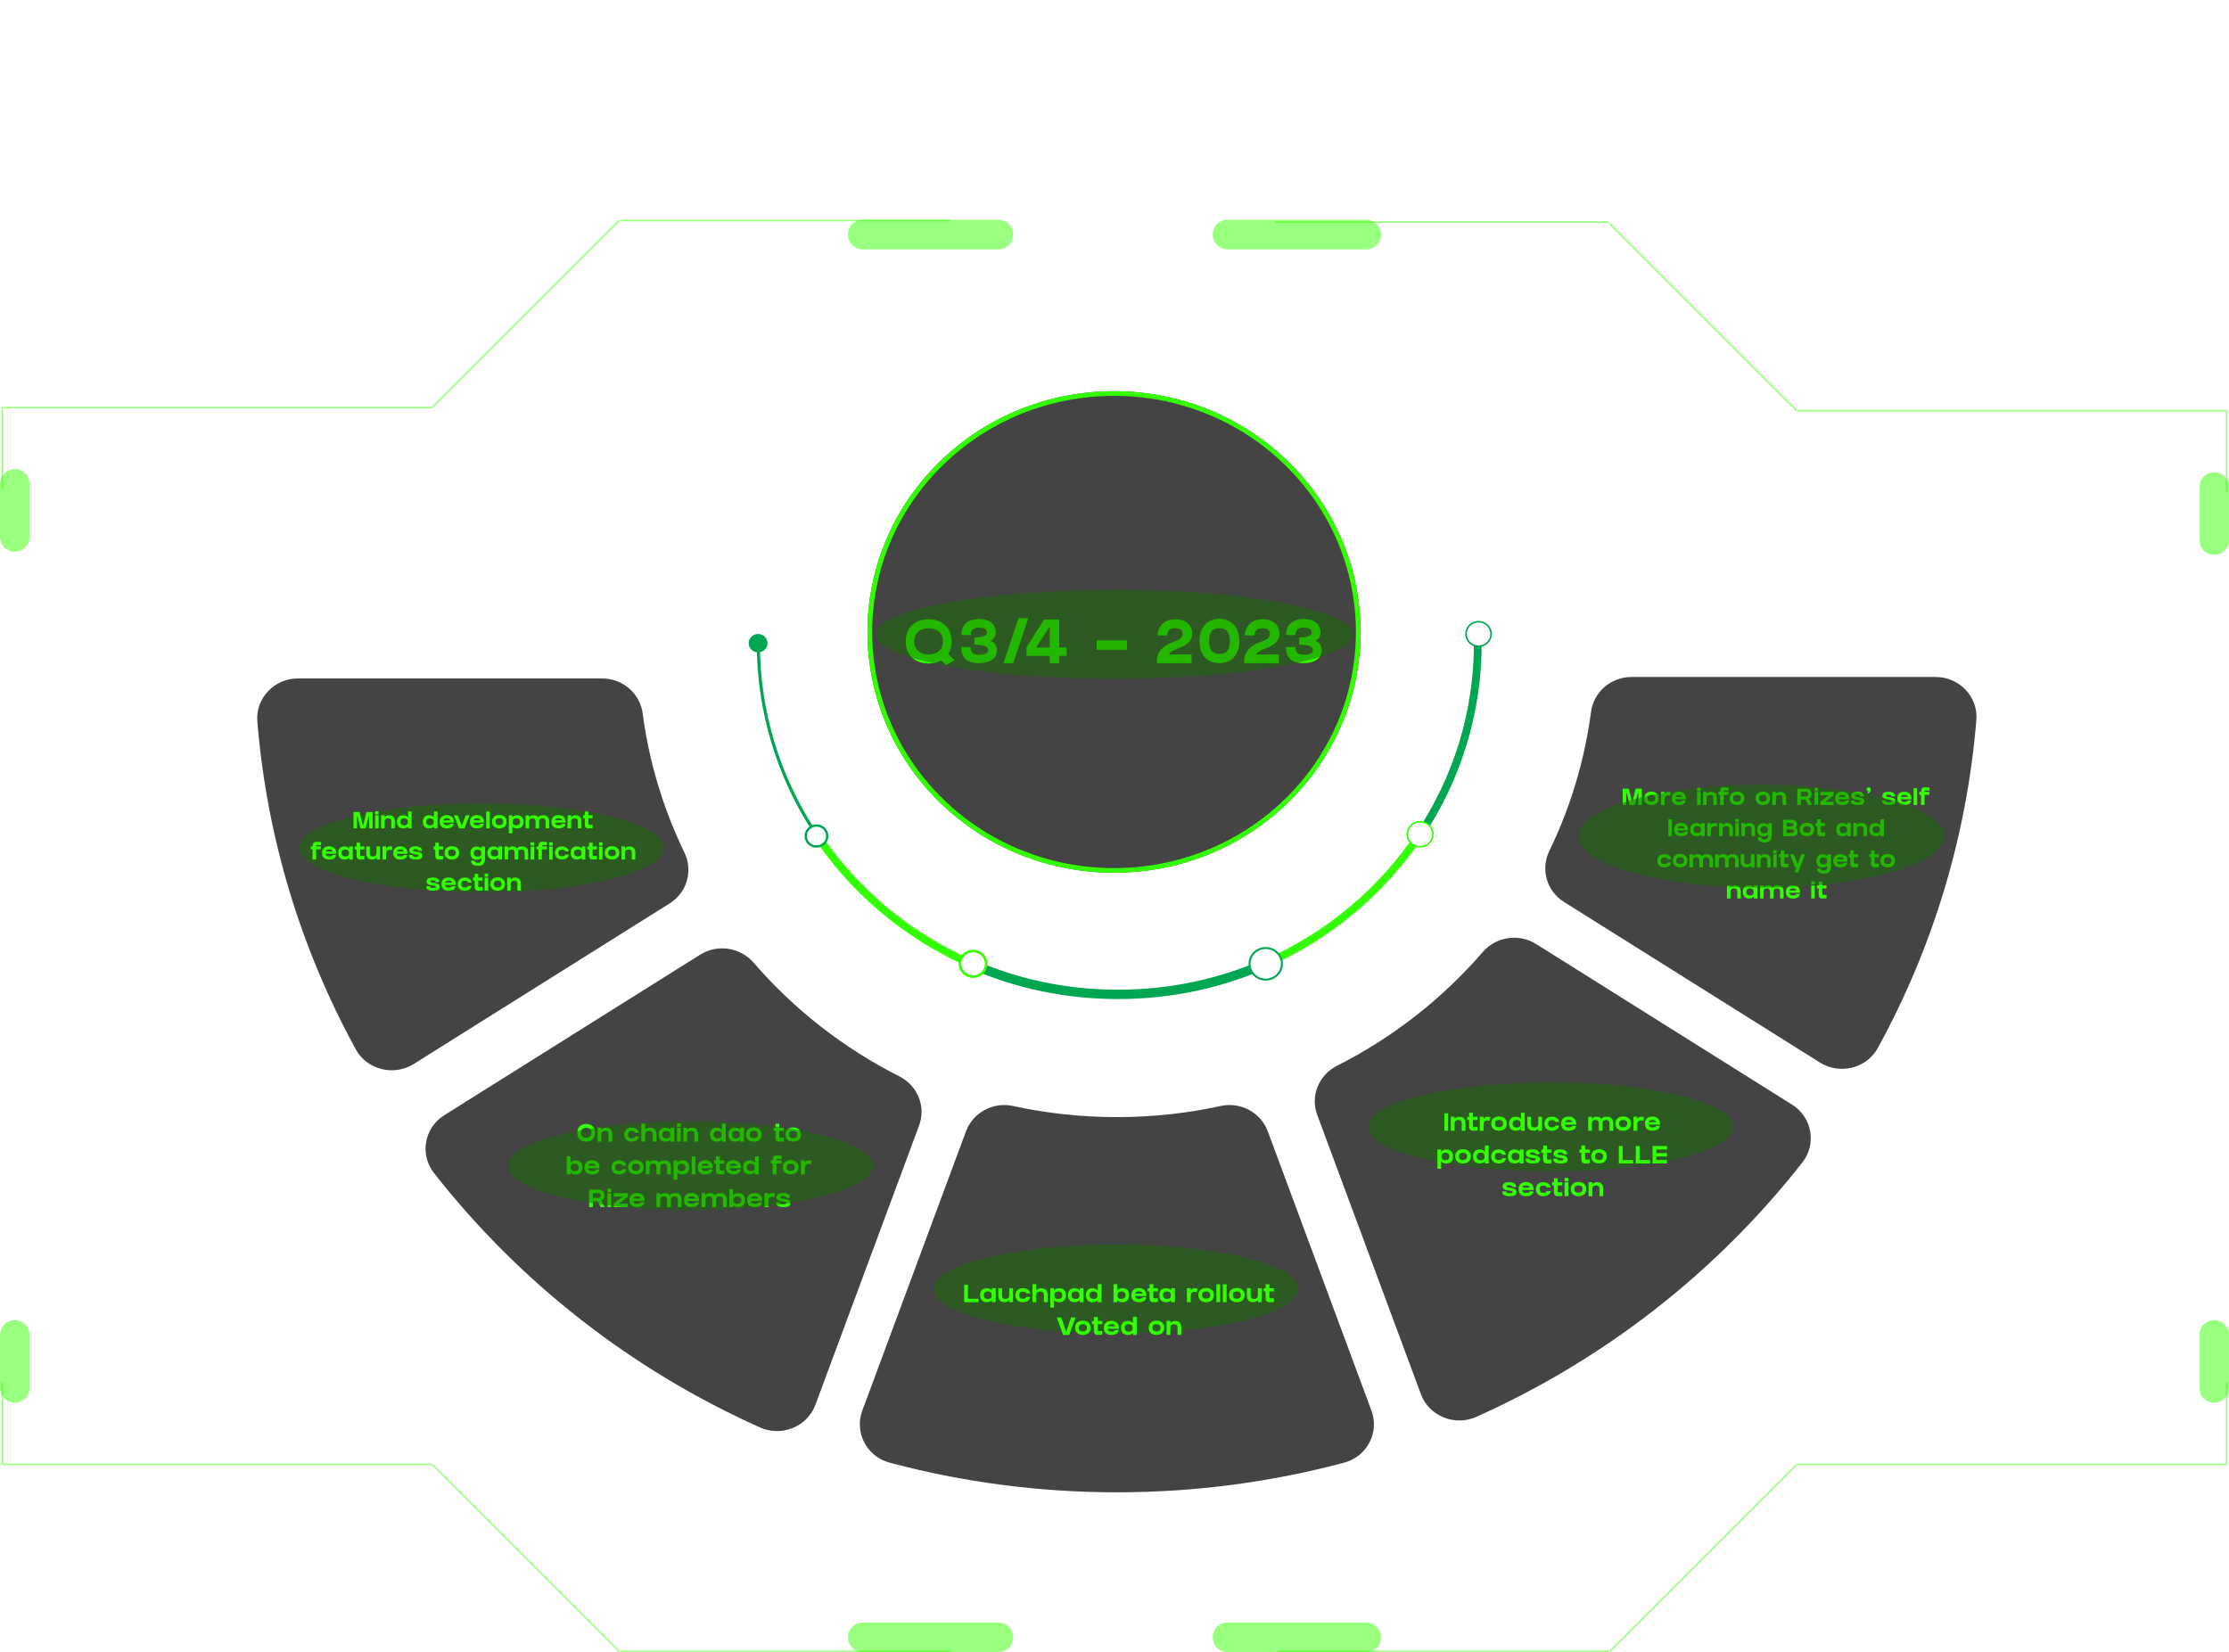 <svg width="1430" height="1060" viewBox="0 0 1430 1060" fill="none" xmlns="http://www.w3.org/2000/svg">
<g filter="url(#filter0_d_374_1533)">
<path d="M826.548 514.712C888.32 454.382 888.32 356.567 826.548 296.237C764.775 235.907 664.622 235.907 602.849 296.237C541.077 356.567 541.077 454.382 602.849 514.712C664.622 575.042 764.775 575.042 826.548 514.712Z" fill="#444444"/>
<path d="M825.475 297.285C886.654 357.037 886.654 453.913 825.475 513.664C764.295 573.415 665.102 573.415 603.922 513.664C542.742 453.913 542.742 357.037 603.922 297.285C665.102 237.534 764.295 237.534 825.475 297.285Z" stroke="#33FF00" stroke-width="3"/>
</g>
<g filter="url(#filter1_d_374_1533)">
<path d="M612.469 419.715L608.309 415.555C609.709 413.395 610.509 410.715 610.509 407.515C610.509 398.315 603.909 393.275 595.749 393.275C587.629 393.275 581.029 398.315 581.029 407.515C581.029 416.875 587.629 421.715 595.749 421.715C598.749 421.715 601.549 421.035 603.909 419.715L606.789 422.595L612.469 419.715ZM595.749 415.915C590.669 415.915 586.549 413.315 586.549 407.515C586.549 401.675 590.669 399.115 595.749 399.115C600.829 399.115 604.949 401.755 604.949 407.515C604.949 413.155 600.829 415.915 595.749 415.915ZM622.741 403.435C622.741 400.395 624.301 398.715 627.741 398.715C630.461 398.715 633.181 398.995 633.181 401.795C633.181 404.035 629.901 405.035 625.141 405.035C625.141 406.595 625.141 407.795 625.141 409.635C628.701 409.635 633.941 410.035 633.941 412.995C633.941 416.315 628.741 416.075 627.741 416.075C625.021 416.075 622.661 415.035 622.661 411.155C619.781 411.155 618.501 411.155 616.701 411.155C616.701 415.715 618.181 421.475 627.661 421.475C637.981 421.475 639.541 416.035 639.541 413.395C639.541 408.155 635.821 407.235 635.301 407.155C635.861 407.035 638.821 405.715 638.821 401.755C638.821 397.835 636.381 393.195 628.141 393.195C620.141 393.195 616.781 397.435 616.781 403.435C617.981 403.435 621.821 403.435 622.741 403.435ZM653.419 392.675L643.779 421.475H650.019L659.659 392.675H653.419ZM679.553 411.435V393.515H669.833L658.553 411.275V416.795H673.473V421.475H679.553V416.795H684.313V411.435H679.553ZM664.713 411.435L672.833 398.795H673.473V411.435H664.713ZM722.967 412.915V406.875H703.607V412.915H722.967ZM764.858 402.395C764.858 398.555 762.178 393.315 754.138 393.315C745.218 393.315 742.778 399.755 742.618 403.675C742.618 403.675 747.418 403.675 748.778 403.675C748.938 401.755 749.418 399.035 753.738 399.035C758.018 399.035 758.698 400.795 758.698 402.515C758.698 408.755 748.978 406.075 743.658 414.475C741.898 417.275 742.178 421.475 742.178 421.475H764.458V415.915H749.938C751.378 411.515 764.858 412.155 764.858 402.395ZM782.3 393.075C774.82 393.075 769.54 398.075 769.54 407.275C769.54 416.635 774.82 421.475 782.3 421.475C789.82 421.475 795.1 416.475 795.1 407.275C795.1 398.075 789.82 393.075 782.3 393.075ZM782.3 415.555C777.7 415.555 775.66 413.035 775.66 407.275C775.66 401.555 777.7 399.035 782.3 399.035C786.94 399.035 788.98 401.635 788.98 407.275C788.98 412.835 786.94 415.555 782.3 415.555ZM820.85 402.395C820.85 398.555 818.17 393.315 810.13 393.315C801.21 393.315 798.77 399.755 798.61 403.675C798.61 403.675 803.41 403.675 804.77 403.675C804.93 401.755 805.41 399.035 809.73 399.035C814.01 399.035 814.69 400.795 814.69 402.515C814.69 408.755 804.97 406.075 799.65 414.475C797.89 417.275 798.17 421.475 798.17 421.475H820.45V415.915H805.93C807.37 411.515 820.85 412.155 820.85 402.395ZM831.093 403.435C831.093 400.395 832.653 398.715 836.093 398.715C838.813 398.715 841.533 398.995 841.533 401.795C841.533 404.035 838.253 405.035 833.493 405.035C833.493 406.595 833.493 407.795 833.493 409.635C837.053 409.635 842.293 410.035 842.293 412.995C842.293 416.315 837.093 416.075 836.093 416.075C833.373 416.075 831.013 415.035 831.013 411.155C828.133 411.155 826.853 411.155 825.053 411.155C825.053 415.715 826.533 421.475 836.013 421.475C846.333 421.475 847.893 416.035 847.893 413.395C847.893 408.155 844.173 407.235 843.653 407.155C844.213 407.035 847.173 405.715 847.173 401.755C847.173 397.835 844.733 393.195 836.493 393.195C828.493 393.195 825.133 397.435 825.133 403.435C826.333 403.435 830.173 403.435 831.093 403.435Z" fill="#33FF00"/>
</g>
<g style="mix-blend-mode:screen" filter="url(#filter2_f_374_1533)">
<ellipse cx="715" cy="406.975" rx="153" ry="28.5" fill="#177100" fill-opacity="0.5"/>
</g>
<path d="M521.771 532.421C499.43 497.704 486.5 456.628 486.5 412.586" stroke="#00A651" stroke-width="2" stroke-miterlimit="10"/>
<path d="M624.185 618.911C581.851 600.665 546.189 570.352 521.777 532.422" stroke="#33FF00" stroke-width="5" stroke-miterlimit="10"/>
<path d="M811.67 618.349C782.865 630.977 750.907 637.988 717.292 637.988C683.678 637.988 652.663 631.179 624.18 618.888" stroke="#00A651" stroke-width="6" stroke-miterlimit="10"/>
<path d="M910.997 535.208C886.884 571.453 852.419 600.507 811.672 618.372" stroke="#33FF00" stroke-width="5" stroke-miterlimit="10"/>
<path d="M948.089 412.586C948.089 457.797 934.468 499.907 911 535.185" stroke="#00A651" stroke-width="5" stroke-miterlimit="10"/>
<path d="M956.608 406.718C956.608 411.066 953.014 414.571 948.554 414.571C944.095 414.571 940.5 411.066 940.5 406.718C940.5 402.371 944.095 398.866 948.554 398.866C953.014 398.866 956.608 402.371 956.608 406.718Z" fill="white" stroke="#00A651" stroke-miterlimit="10"/>
<path d="M492.411 412.653C492.411 415.911 489.696 418.563 486.36 418.563C483.023 418.563 480.309 415.911 480.309 412.653C480.309 409.395 483.023 406.743 486.36 406.743C489.696 406.743 492.411 409.395 492.411 412.653Z" fill="#00A651"/>
<path d="M919.282 535.229C919.282 539.678 915.601 543.273 911.045 543.273C906.49 543.273 902.809 539.678 902.809 535.229C902.809 530.78 906.49 527.185 911.045 527.185C915.601 527.185 919.282 530.78 919.282 535.229Z" fill="white" stroke="#33FF00" stroke-miterlimit="10"/>
<path d="M530.715 536.375C530.715 540.105 527.632 543.116 523.812 543.116C519.993 543.116 516.91 540.105 516.91 536.375C516.91 532.645 519.993 529.634 523.812 529.634C527.632 529.634 530.715 532.645 530.715 536.375Z" fill="white" stroke="#00A651" stroke-width="1.5" stroke-miterlimit="10"/>
<path d="M822.39 618.371C822.39 623.966 817.742 628.505 812.013 628.505C806.284 628.505 801.637 623.966 801.637 618.371C801.637 612.775 806.284 608.236 812.013 608.236C817.742 608.236 822.39 612.775 822.39 618.371Z" fill="white" stroke="#00A651" stroke-width="1.26" stroke-miterlimit="10"/>
<path d="M632.709 618.371C632.709 622.91 628.936 626.595 624.288 626.595C619.64 626.595 615.867 622.91 615.867 618.371C615.867 613.832 619.64 610.146 624.288 610.146C628.936 610.146 632.709 613.832 632.709 618.371Z" fill="white" stroke="#33FF00" stroke-width="1.62" stroke-miterlimit="10"/>
<g filter="url(#filter3_d_374_1533)">
<path d="M716.539 711.732C693.623 711.732 671.305 709.26 649.839 704.586C637.07 701.8 624.185 708.833 619.722 720.855L553.183 900.102C547.984 914.079 556.059 929.516 570.738 933.449C617.191 945.83 666.06 952.459 716.516 952.459C766.972 952.459 815.863 945.83 862.293 933.449C876.995 929.539 885.048 914.102 879.871 900.102L813.333 720.855C808.869 708.833 795.985 701.8 783.215 704.586C761.749 709.26 739.432 711.732 716.516 711.732H716.539Z" fill="#444444"/>
</g>
<g filter="url(#filter4_d_374_1533)">
<path d="M449.221 607.483L285.037 710.51C272.153 718.599 269.093 735.699 278.388 747.564C333.077 817.402 404.816 873.803 487.575 910.835C501.495 917.059 517.899 910.363 523.122 896.297L589.661 717.071C594.17 704.937 588.671 691.522 576.937 685.59C541.068 667.434 509.34 642.559 483.503 612.673C474.967 602.809 460.357 600.517 449.221 607.505V607.483Z" fill="#444444"/>
</g>
<g filter="url(#filter5_d_374_1533)">
<path d="M845.047 710.276L911.585 889.501C916.808 903.567 933.213 910.263 947.132 904.039C1029.87 867.008 1101.63 810.607 1156.32 740.768C1165.61 728.904 1162.55 711.804 1149.67 703.714L985.486 600.687C974.374 593.698 959.741 595.99 951.205 605.855C925.367 635.763 893.662 660.638 857.77 678.772C846.036 684.704 840.537 698.119 845.047 710.253V710.276Z" fill="#444444"/>
</g>
<g filter="url(#filter6_d_374_1533)">
<path d="M1020.7 451.818C1016.53 483.344 1007.35 513.343 993.937 541.004C988.277 552.689 992.188 566.665 1003.35 573.676L1167.55 676.704C1180.39 684.748 1197.56 680.456 1204.76 667.311C1239.57 603.742 1261.72 532.555 1267.91 456.964C1269.13 442.088 1257.1 429.348 1241.8 429.348H1046.67C1033.44 429.348 1022.4 438.988 1020.7 451.796V451.818Z" fill="#444444"/>
</g>
<g filter="url(#filter7_d_374_1533)">
<path d="M386.328 430.274H191.199C175.922 430.274 163.866 443.015 165.085 457.891C171.297 533.459 193.431 604.646 228.241 668.238C235.443 681.383 252.607 685.675 265.445 677.63L429.652 574.603C440.811 567.614 444.722 553.638 439.062 541.931C425.648 514.269 416.468 484.271 412.304 452.745C410.624 439.937 399.558 430.297 386.328 430.297V430.274Z" fill="#444444"/>
</g>
<g style="mix-blend-mode:screen" filter="url(#filter8_f_374_1533)">
<path d="M1112 722.975C1112 738.715 1059.62 751.475 995 751.475C930.383 751.475 878 738.715 878 722.975C878 707.234 930.383 694.475 995 694.475C1059.62 694.475 1112 707.234 1112 722.975Z" fill="#177100" fill-opacity="0.5"/>
</g>
<path d="M929.064 725.475V714.275H926.632V725.475H929.064ZM936.297 716.499C934.681 716.499 933.865 717.027 933.289 717.827H933.177V716.499H930.745V725.475H933.177V721.155C933.177 719.939 933.481 718.595 935.593 718.595C937.913 718.595 937.769 720.291 937.769 720.995V725.475H940.185V720.995C940.185 719.683 940.089 716.499 936.297 716.499ZM944.942 718.579H947.854V716.531H944.942V713.939H942.494V716.531H941.31V718.579H942.494V722.179C942.494 723.475 942.494 725.475 944.942 725.475C947.374 725.475 947.854 725.315 947.854 725.315V722.947C945.518 723.075 944.942 723.251 944.942 721.955V721.763V718.579ZM954.544 716.499C952.992 716.499 952.448 716.963 951.936 717.827H951.792V716.499H949.36V725.475H951.792V721.459C951.792 720.243 952.32 718.835 954.128 718.835C954.896 718.835 955.52 718.963 955.744 719.027L956.128 716.739C955.712 716.643 955.184 716.499 954.544 716.499ZM961.668 716.339C958.948 716.339 956.676 717.827 956.676 720.915C956.676 724.019 958.948 725.475 961.668 725.475C964.404 725.475 966.676 724.067 966.676 720.915C966.676 717.795 964.404 716.339 961.668 716.339ZM961.668 723.267C960.148 723.267 959.06 722.595 959.06 720.915C959.06 719.219 960.148 718.563 961.668 718.563C963.204 718.563 964.292 719.251 964.292 720.915C964.292 722.531 963.204 723.267 961.668 723.267ZM975.733 713.923V717.827H975.589C974.981 717.027 973.973 716.499 972.309 716.499C968.517 716.499 968.117 719.683 968.117 720.995C968.117 722.195 968.533 725.475 972.293 725.475C973.989 725.475 975.013 725.011 975.621 724.227H975.733V725.475H978.165V713.923H975.733ZM973.013 723.395C970.693 723.395 970.437 721.635 970.437 720.995C970.437 720.291 970.677 718.595 973.013 718.595C975.109 718.595 975.541 719.779 975.541 720.995C975.541 722.355 975.109 723.395 973.013 723.395ZM986.847 716.499V720.835C986.847 722.051 986.527 723.395 984.431 723.395C982.095 723.395 982.255 721.699 982.255 720.995V716.499H979.839V720.995C979.839 722.307 979.935 725.475 983.727 725.475C985.343 725.475 986.159 724.963 986.735 724.163H986.847V725.475H989.279V716.499H986.847ZM997.851 722.115C997.675 722.739 997.115 723.299 995.579 723.299C993.995 723.299 993.163 722.579 993.163 720.979C993.163 719.459 993.995 718.675 995.579 718.675C997.067 718.675 997.659 719.187 997.867 719.859H1000.25C1000.04 717.731 998.155 716.483 995.579 716.483C992.939 716.483 990.795 718.083 990.795 720.979C990.795 723.955 992.939 725.475 995.579 725.475C998.155 725.475 1000.06 724.275 1000.25 722.115H997.851ZM1011.07 721.555H1011.16C1011.29 720.323 1011.13 718.435 1009.4 717.251V717.267C1008.65 716.739 1007.63 716.419 1006.36 716.419C1003.34 716.419 1001.55 718.019 1001.55 720.947C1001.55 723.939 1003.29 725.475 1006.36 725.475C1009.31 725.475 1010.88 724.291 1011.12 722.355H1008.76C1008.54 722.947 1007.82 723.347 1006.36 723.347C1004.8 723.347 1004.08 722.755 1003.9 721.555H1011.07ZM1006.36 718.547C1008.09 718.547 1008.54 719.283 1008.73 719.955H1004C1004.28 719.043 1005.02 718.547 1006.36 718.547ZM1031.07 716.499C1028.83 716.499 1028.11 717.027 1027.52 717.827H1027.41C1026.9 717.075 1025.99 716.499 1024.37 716.499C1022.77 716.499 1021.97 717.027 1021.39 717.827H1021.28V716.579H1018.87V725.475H1021.28V721.155C1021.28 719.939 1021.43 718.595 1023.52 718.595C1025.73 718.595 1025.7 720.291 1025.7 720.995V725.475H1028.11V721.107L1028.13 721.155C1028.13 719.939 1028.27 718.595 1030.37 718.595C1032.58 718.595 1032.55 720.291 1032.55 720.995V725.475H1034.98V720.995C1034.96 719.683 1034.87 716.499 1031.07 716.499ZM1041.35 716.339C1038.63 716.339 1036.35 717.827 1036.35 720.915C1036.35 724.019 1038.63 725.475 1041.35 725.475C1044.08 725.475 1046.35 724.067 1046.35 720.915C1046.35 717.795 1044.08 716.339 1041.35 716.339ZM1041.35 723.267C1039.83 723.267 1038.74 722.595 1038.74 720.915C1038.74 719.219 1039.83 718.563 1041.35 718.563C1042.88 718.563 1043.97 719.251 1043.97 720.915C1043.97 722.531 1042.88 723.267 1041.35 723.267ZM1053.14 716.499C1051.58 716.499 1051.04 716.963 1050.53 717.827H1050.38V716.499H1047.95V725.475H1050.38V721.459C1050.38 720.243 1050.91 718.835 1052.72 718.835C1053.49 718.835 1054.11 718.963 1054.34 719.027L1054.72 716.739C1054.3 716.643 1053.78 716.499 1053.14 716.499ZM1064.83 721.555H1064.93C1065.06 720.323 1064.9 718.435 1063.17 717.251V717.267C1062.42 716.739 1061.39 716.419 1060.13 716.419C1057.11 716.419 1055.31 718.019 1055.31 720.947C1055.31 723.939 1057.06 725.475 1060.13 725.475C1063.07 725.475 1064.64 724.291 1064.88 722.355H1062.53C1062.31 722.947 1061.59 723.347 1060.13 723.347C1058.56 723.347 1057.84 722.755 1057.67 721.555H1064.83ZM1060.13 718.547C1061.86 718.547 1062.31 719.283 1062.5 719.955H1057.76C1058.05 719.043 1058.79 718.547 1060.13 718.547ZM928.01 737.515C926.346 737.515 925.322 738.043 924.714 738.827H924.586V737.515H922.154V749.899H924.586V745.243H924.698C925.306 746.027 926.33 746.507 928.01 746.507C931.786 746.507 932.202 743.211 932.202 742.011C932.202 740.699 931.802 737.515 928.01 737.515ZM927.306 744.411C925.194 744.411 924.762 743.371 924.762 742.011C924.762 740.795 925.194 739.611 927.306 739.611C929.626 739.611 929.882 741.307 929.882 742.011C929.882 742.651 929.626 744.411 927.306 744.411ZM938.556 737.339C935.836 737.339 933.564 738.827 933.564 741.915C933.564 745.019 935.836 746.475 938.556 746.475C941.292 746.475 943.564 745.067 943.564 741.915C943.564 738.795 941.292 737.339 938.556 737.339ZM938.556 744.267C937.036 744.267 935.948 743.595 935.948 741.915C935.948 740.219 937.036 739.563 938.556 739.563C940.092 739.563 941.18 740.251 941.18 741.915C941.18 743.531 940.092 744.267 938.556 744.267ZM952.62 734.923V738.827H952.476C951.868 738.027 950.86 737.499 949.196 737.499C945.404 737.499 945.004 740.683 945.004 741.995C945.004 743.195 945.42 746.475 949.18 746.475C950.876 746.475 951.9 746.011 952.508 745.227H952.62V746.475H955.052V734.923H952.62ZM949.9 744.395C947.58 744.395 947.324 742.635 947.324 741.995C947.324 741.291 947.564 739.595 949.9 739.595C951.996 739.595 952.428 740.779 952.428 741.995C952.428 743.355 951.996 744.395 949.9 744.395ZM963.704 743.115C963.528 743.739 962.968 744.299 961.432 744.299C959.848 744.299 959.016 743.579 959.016 741.979C959.016 740.459 959.848 739.675 961.432 739.675C962.92 739.675 963.512 740.187 963.72 740.859H966.104C965.896 738.731 964.008 737.483 961.432 737.483C958.792 737.483 956.648 739.083 956.648 741.979C956.648 744.955 958.792 746.475 961.432 746.475C964.008 746.475 965.912 745.275 966.104 743.115H963.704ZM974.873 738.827C974.265 738.027 973.257 737.499 971.593 737.499C967.801 737.499 967.401 740.683 967.401 741.995C967.401 743.195 967.817 746.475 971.577 746.475C973.273 746.475 974.297 746.011 974.905 745.227H974.985V746.475H977.417V737.499H974.985V738.827H974.873ZM972.297 744.395C969.977 744.395 969.721 742.635 969.721 741.995C969.721 741.291 969.961 739.595 972.297 739.595C974.393 739.595 974.825 740.779 974.825 741.995C974.825 743.355 974.393 744.395 972.297 744.395ZM983.5 741.035L983.292 741.019C981.724 740.779 981.452 740.555 981.452 740.155C981.452 739.883 981.74 739.387 983.1 739.387C984.508 739.387 985.116 739.771 985.116 740.475V740.555H987.596V740.475C987.596 739.099 986.812 737.451 983.1 737.451C979.644 737.451 978.924 738.939 978.924 740.187C978.924 741.979 980.524 742.555 983.1 742.891C983.228 742.907 983.356 742.923 983.484 742.939C984.46 743.051 985.324 743.179 985.324 743.851C985.324 744.443 984.396 744.571 983.42 744.571C981.804 744.571 981.228 744.219 981.228 743.451V743.371H978.732V743.547C978.716 744.011 978.716 744.763 979.34 745.387C980.06 746.107 981.452 746.475 983.484 746.475C986.236 746.475 987.836 746.043 987.836 743.819C987.836 741.691 985.532 741.339 983.5 741.035ZM992.43 739.579H995.342V737.531H992.43V734.939H989.982V737.531H988.798V739.579H989.982V743.179C989.982 744.475 989.982 746.475 992.43 746.475C994.862 746.475 995.342 746.315 995.342 746.315V743.947C993.006 744.075 992.43 744.251 992.43 742.955V742.763V739.579ZM1001.29 741.035L1001.08 741.019C999.512 740.779 999.24 740.555 999.24 740.155C999.24 739.883 999.528 739.387 1000.89 739.387C1002.3 739.387 1002.9 739.771 1002.9 740.475V740.555H1005.38V740.475C1005.38 739.099 1004.6 737.451 1000.89 737.451C997.432 737.451 996.712 738.939 996.712 740.187C996.712 741.979 998.312 742.555 1000.89 742.891C1001.02 742.907 1001.14 742.923 1001.27 742.939C1002.25 743.051 1003.11 743.179 1003.11 743.851C1003.11 744.443 1002.18 744.571 1001.21 744.571C999.592 744.571 999.016 744.219 999.016 743.451V743.371H996.52V743.547C996.504 744.011 996.504 744.763 997.128 745.387C997.848 746.107 999.24 746.475 1001.27 746.475C1004.02 746.475 1005.62 746.043 1005.62 743.819C1005.62 741.691 1003.32 741.339 1001.29 741.035ZM1016.92 739.579H1019.84V737.531H1016.92V734.939H1014.48V737.531H1013.29V739.579H1014.48V743.179C1014.48 744.475 1014.48 746.475 1016.92 746.475C1019.36 746.475 1019.84 746.315 1019.84 746.315V743.947C1017.5 744.075 1016.92 744.251 1016.92 742.955V742.763V739.579ZM1025.85 737.339C1023.13 737.339 1020.86 738.827 1020.86 741.915C1020.86 745.019 1023.13 746.475 1025.85 746.475C1028.59 746.475 1030.86 745.067 1030.86 741.915C1030.86 738.795 1028.59 737.339 1025.85 737.339ZM1025.85 744.267C1024.33 744.267 1023.24 743.595 1023.24 741.915C1023.24 740.219 1024.33 739.563 1025.85 739.563C1027.39 739.563 1028.47 740.251 1028.47 741.915C1028.47 743.531 1027.39 744.267 1025.85 744.267ZM1040.97 735.275H1038.54V746.475H1047.74V744.283H1040.97V735.275ZM1051.86 735.275H1049.43V746.475H1058.63V744.283H1051.86V735.275ZM1060.21 735.275V746.475H1062.65H1069.41V744.251H1062.65V741.979H1069.41V739.787H1062.65V737.483H1069.41V735.275H1060.21ZM968.585 762.035L968.377 762.019C966.809 761.779 966.537 761.555 966.537 761.155C966.537 760.883 966.825 760.387 968.185 760.387C969.593 760.387 970.201 760.771 970.201 761.475V761.555H972.681V761.475C972.681 760.099 971.897 758.451 968.185 758.451C964.729 758.451 964.009 759.939 964.009 761.187C964.009 762.979 965.609 763.555 968.185 763.891C968.313 763.907 968.441 763.923 968.569 763.939C969.545 764.051 970.409 764.179 970.409 764.851C970.409 765.443 969.481 765.571 968.505 765.571C966.889 765.571 966.313 765.219 966.313 764.451V764.371H963.817V764.547C963.801 765.011 963.801 765.763 964.425 766.387C965.145 767.107 966.537 767.475 968.569 767.475C971.321 767.475 972.921 767.043 972.921 764.819C972.921 762.691 970.617 762.339 968.585 762.035ZM983.746 763.555H983.842C983.97 762.323 983.81 760.435 982.082 759.251V759.267C981.33 758.739 980.306 758.419 979.042 758.419C976.018 758.419 974.226 760.019 974.226 762.947C974.226 765.939 975.97 767.475 979.042 767.475C981.986 767.475 983.554 766.291 983.794 764.355H981.442C981.218 764.947 980.498 765.347 979.042 765.347C977.474 765.347 976.754 764.755 976.578 763.555H983.746ZM979.042 760.547C980.77 760.547 981.218 761.283 981.41 761.955H976.674C976.962 761.043 977.698 760.547 979.042 760.547ZM992.363 764.115C992.187 764.739 991.627 765.299 990.091 765.299C988.507 765.299 987.675 764.579 987.675 762.979C987.675 761.459 988.507 760.675 990.091 760.675C991.579 760.675 992.171 761.187 992.379 761.859H994.763C994.555 759.731 992.667 758.483 990.091 758.483C987.451 758.483 985.307 760.083 985.307 762.979C985.307 765.955 987.451 767.475 990.091 767.475C992.667 767.475 994.571 766.275 994.763 764.115H992.363ZM999.364 760.579H1002.28V758.531H999.364V755.939H996.916V758.531H995.732V760.579H996.916V764.179C996.916 765.475 996.916 767.475 999.364 767.475C1001.8 767.475 1002.28 767.315 1002.28 767.315V764.947C999.94 765.075 999.364 765.251 999.364 763.955V763.763V760.579ZM1006.15 767.475V758.563H1003.74V767.475H1006.15ZM1006.15 757.923V755.747H1003.74V757.923H1006.15ZM1012.65 758.339C1009.93 758.339 1007.66 759.827 1007.66 762.915C1007.66 766.019 1009.93 767.475 1012.65 767.475C1015.39 767.475 1017.66 766.067 1017.66 762.915C1017.66 759.795 1015.39 758.339 1012.65 758.339ZM1012.65 765.267C1011.13 765.267 1010.04 764.595 1010.04 762.915C1010.04 761.219 1011.13 760.563 1012.65 760.563C1014.19 760.563 1015.28 761.251 1015.28 762.915C1015.28 764.531 1014.19 765.267 1012.65 765.267ZM1024.68 758.499C1023.07 758.499 1022.25 759.027 1021.68 759.827H1021.56V758.499H1019.13V767.475H1021.56V763.155C1021.56 761.939 1021.87 760.595 1023.98 760.595C1026.3 760.595 1026.16 762.291 1026.16 762.995V767.475H1028.57V762.995C1028.57 761.683 1028.48 758.499 1024.68 758.499Z" fill="#33FF00"/>
<g style="mix-blend-mode:screen" filter="url(#filter9_f_374_1533)">
<path d="M426 543.975C426 559.715 373.617 572.475 309 572.475C244.383 572.475 192 559.715 192 543.975C192 528.234 244.383 515.475 309 515.475C373.617 515.475 426 528.234 426 543.975Z" fill="#177100" fill-opacity="0.5"/>
</g>
<path d="M235.791 520.975V520.99H235.086L232.986 529.39H232.776L230.691 520.99H230.136V520.975H226.776V531.475H229.056V523.66H229.281L231.276 531.475H234.561L236.556 523.66H236.781V531.475H239.061V520.975H235.791ZM242.901 531.475V523.12H240.636V531.475H242.901ZM242.901 522.52V520.48H240.636V522.52H242.901ZM249.668 523.06C248.153 523.06 247.388 523.555 246.848 524.305H246.743V523.06H244.463V531.475H246.743V527.425C246.743 526.285 247.028 525.025 249.008 525.025C251.183 525.025 251.048 526.615 251.048 527.275V531.475H253.313V527.275C253.313 526.045 253.223 523.06 249.668 523.06ZM261.801 520.645V524.305H261.666C261.096 523.555 260.151 523.06 258.591 523.06C255.036 523.06 254.661 526.045 254.661 527.275C254.661 528.4 255.051 531.475 258.576 531.475C260.166 531.475 261.126 531.04 261.696 530.305H261.801V531.475H264.081V520.645H261.801ZM259.251 529.525C257.076 529.525 256.836 527.875 256.836 527.275C256.836 526.615 257.061 525.025 259.251 525.025C261.216 525.025 261.621 526.135 261.621 527.275C261.621 528.55 261.216 529.525 259.251 529.525ZM278.418 520.645V524.305H278.283C277.713 523.555 276.768 523.06 275.208 523.06C271.653 523.06 271.278 526.045 271.278 527.275C271.278 528.4 271.668 531.475 275.193 531.475C276.783 531.475 277.743 531.04 278.313 530.305H278.418V531.475H280.698V520.645H278.418ZM275.868 529.525C273.693 529.525 273.453 527.875 273.453 527.275C273.453 526.615 273.678 525.025 275.868 525.025C277.833 525.025 278.238 526.135 278.238 527.275C278.238 528.55 277.833 529.525 275.868 529.525ZM291.046 527.8H291.136C291.256 526.645 291.106 524.875 289.486 523.765V523.78C288.781 523.285 287.821 522.985 286.636 522.985C283.801 522.985 282.121 524.485 282.121 527.23C282.121 530.035 283.756 531.475 286.636 531.475C289.396 531.475 290.866 530.365 291.091 528.55H288.886C288.676 529.105 288.001 529.48 286.636 529.48C285.166 529.48 284.491 528.925 284.326 527.8H291.046ZM286.636 524.98C288.256 524.98 288.676 525.67 288.856 526.3H284.416C284.686 525.445 285.376 524.98 286.636 524.98ZM298.809 523.12L296.349 529.45H296.124L293.664 523.12H291.264L294.504 531.475H297.984L301.224 523.12H298.809ZM310.388 527.8H310.478C310.598 526.645 310.448 524.875 308.828 523.765V523.78C308.123 523.285 307.163 522.985 305.978 522.985C303.143 522.985 301.463 524.485 301.463 527.23C301.463 530.035 303.098 531.475 305.978 531.475C308.738 531.475 310.208 530.365 310.433 528.55H308.228C308.018 529.105 307.343 529.48 305.978 529.48C304.508 529.48 303.833 528.925 303.668 527.8H310.388ZM305.978 524.98C307.598 524.98 308.018 525.67 308.198 526.3H303.758C304.028 525.445 304.718 524.98 305.978 524.98ZM314.189 531.475V520.69H311.924V531.475H314.189ZM320.328 522.91C317.778 522.91 315.648 524.305 315.648 527.2C315.648 530.11 317.778 531.475 320.328 531.475C322.893 531.475 325.023 530.155 325.023 527.2C325.023 524.275 322.893 522.91 320.328 522.91ZM320.328 529.405C318.903 529.405 317.883 528.775 317.883 527.2C317.883 525.61 318.903 524.995 320.328 524.995C321.768 524.995 322.788 525.64 322.788 527.2C322.788 528.715 321.768 529.405 320.328 529.405ZM331.922 523.075C330.362 523.075 329.402 523.57 328.832 524.305H328.712V523.075H326.432V534.685H328.712V530.32H328.817C329.387 531.055 330.347 531.505 331.922 531.505C335.462 531.505 335.852 528.415 335.852 527.29C335.852 526.06 335.477 523.075 331.922 523.075ZM331.262 529.54C329.282 529.54 328.877 528.565 328.877 527.29C328.877 526.15 329.282 525.04 331.262 525.04C333.437 525.04 333.677 526.63 333.677 527.29C333.677 527.89 333.437 529.54 331.262 529.54ZM348.647 523.06C346.547 523.06 345.872 523.555 345.317 524.305H345.212C344.732 523.6 343.877 523.06 342.362 523.06C340.862 523.06 340.112 523.555 339.572 524.305H339.467V523.135H337.202V531.475H339.467V527.425C339.467 526.285 339.602 525.025 341.567 525.025C343.637 525.025 343.607 526.615 343.607 527.275V531.475H345.872V527.38L345.887 527.425C345.887 526.285 346.022 525.025 347.987 525.025C350.057 525.025 350.027 526.615 350.027 527.275V531.475H352.307V527.275C352.292 526.045 352.202 523.06 348.647 523.06ZM362.712 527.8H362.802C362.922 526.645 362.772 524.875 361.152 523.765V523.78C360.447 523.285 359.487 522.985 358.302 522.985C355.467 522.985 353.787 524.485 353.787 527.23C353.787 530.035 355.422 531.475 358.302 531.475C361.062 531.475 362.532 530.365 362.757 528.55H360.552C360.342 529.105 359.667 529.48 358.302 529.48C356.832 529.48 356.157 528.925 355.992 527.8H362.712ZM358.302 524.98C359.922 524.98 360.342 525.67 360.522 526.3H356.082C356.352 525.445 357.042 524.98 358.302 524.98ZM369.351 523.06C367.836 523.06 367.071 523.555 366.531 524.305H366.426V523.06H364.146V531.475H366.426V527.425C366.426 526.285 366.711 525.025 368.691 525.025C370.866 525.025 370.731 526.615 370.731 527.275V531.475H372.996V527.275C372.996 526.045 372.906 523.06 369.351 523.06ZM377.456 525.01H380.186V523.09H377.456V520.66H375.161V523.09H374.051V525.01H375.161V528.385C375.161 529.6 375.161 531.475 377.456 531.475C379.736 531.475 380.186 531.325 380.186 531.325V529.105C377.996 529.225 377.456 529.39 377.456 528.175V527.995V525.01ZM203.916 542.13C204.786 542.13 206.001 542.235 206.001 542.235V540.3C206.001 540.3 204.546 540.09 203.106 540.09C201.396 540.09 200.691 540.645 200.556 543.06H199.386V544.935H200.526V551.475H202.806V544.935H205.851V543.06H202.836C202.896 542.31 203.121 542.13 203.916 542.13ZM215.551 547.8H215.641C215.761 546.645 215.611 544.875 213.991 543.765V543.78C213.286 543.285 212.326 542.985 211.141 542.985C208.306 542.985 206.626 544.485 206.626 547.23C206.626 550.035 208.261 551.475 211.141 551.475C213.901 551.475 215.371 550.365 215.596 548.55H213.391C213.181 549.105 212.506 549.48 211.141 549.48C209.671 549.48 208.996 548.925 208.831 547.8H215.551ZM211.141 544.98C212.761 544.98 213.181 545.67 213.361 546.3H208.921C209.191 545.445 209.881 544.98 211.141 544.98ZM223.96 544.305C223.39 543.555 222.445 543.06 220.885 543.06C217.33 543.06 216.955 546.045 216.955 547.275C216.955 548.4 217.345 551.475 220.87 551.475C222.46 551.475 223.42 551.04 223.99 550.305H224.065V551.475H226.345V543.06H224.065V544.305H223.96ZM221.545 549.525C219.37 549.525 219.13 547.875 219.13 547.275C219.13 546.615 219.355 545.025 221.545 545.025C223.51 545.025 223.915 546.135 223.915 547.275C223.915 548.55 223.51 549.525 221.545 549.525ZM231.042 545.01H233.772V543.09H231.042V540.66H228.747V543.09H227.637V545.01H228.747V548.385C228.747 549.6 228.747 551.475 231.042 551.475C233.322 551.475 233.772 551.325 233.772 551.325V549.105C231.582 549.225 231.042 549.39 231.042 548.175V547.995V545.01ZM241.549 543.06V547.125C241.549 548.265 241.249 549.525 239.284 549.525C237.094 549.525 237.244 547.935 237.244 547.275V543.06H234.979V547.275C234.979 548.505 235.069 551.475 238.624 551.475C240.139 551.475 240.904 550.995 241.444 550.245H241.549V551.475H243.829V543.06H241.549ZM250.257 543.06C248.802 543.06 248.292 543.495 247.812 544.305H247.677V543.06H245.397V551.475H247.677V547.71C247.677 546.57 248.172 545.25 249.867 545.25C250.587 545.25 251.172 545.37 251.382 545.43L251.742 543.285C251.352 543.195 250.857 543.06 250.257 543.06ZM261.224 547.8H261.314C261.434 546.645 261.284 544.875 259.664 543.765V543.78C258.959 543.285 257.999 542.985 256.814 542.985C253.979 542.985 252.299 544.485 252.299 547.23C252.299 550.035 253.934 551.475 256.814 551.475C259.574 551.475 261.044 550.365 261.269 548.55H259.064C258.854 549.105 258.179 549.48 256.814 549.48C255.344 549.48 254.669 548.925 254.504 547.8H261.224ZM256.814 544.98C258.434 544.98 258.854 545.67 259.034 546.3H254.594C254.864 545.445 255.554 544.98 256.814 544.98ZM266.88 546.375L266.685 546.36C265.215 546.135 264.96 545.925 264.96 545.55C264.96 545.295 265.23 544.83 266.505 544.83C267.825 544.83 268.395 545.19 268.395 545.85V545.925H270.72V545.85C270.72 544.56 269.985 543.015 266.505 543.015C263.265 543.015 262.59 544.41 262.59 545.58C262.59 547.26 264.09 547.8 266.505 548.115C266.625 548.13 266.745 548.145 266.865 548.16C267.78 548.265 268.59 548.385 268.59 549.015C268.59 549.57 267.72 549.69 266.805 549.69C265.29 549.69 264.75 549.36 264.75 548.64V548.565H262.41V548.73C262.395 549.165 262.395 549.87 262.98 550.455C263.655 551.13 264.96 551.475 266.865 551.475C269.445 551.475 270.945 551.07 270.945 548.985C270.945 546.99 268.785 546.66 266.88 546.375ZM281.538 545.01H284.268V543.09H281.538V540.66H279.243V543.09H278.133V545.01H279.243V548.385C279.243 549.6 279.243 551.475 281.538 551.475C283.818 551.475 284.268 551.325 284.268 551.325V549.105C282.078 549.225 281.538 549.39 281.538 548.175V547.995V545.01ZM289.906 542.91C287.356 542.91 285.226 544.305 285.226 547.2C285.226 550.11 287.356 551.475 289.906 551.475C292.471 551.475 294.601 550.155 294.601 547.2C294.601 544.275 292.471 542.91 289.906 542.91ZM289.906 549.405C288.481 549.405 287.461 548.775 287.461 547.2C287.461 545.61 288.481 544.995 289.906 544.995C291.346 544.995 292.366 545.64 292.366 547.2C292.366 548.715 291.346 549.405 289.906 549.405ZM308.939 543.15V544.395H308.804C308.234 543.645 307.289 543.15 305.729 543.15C302.174 543.15 301.799 546.135 301.799 547.365C301.799 548.505 302.189 551.58 305.714 551.58C307.304 551.58 308.264 551.13 308.834 550.41H308.939V551.01C308.939 552.555 308.249 553.56 306.704 553.56C304.919 553.56 304.529 552.69 304.469 552.24C304.094 552.24 302.804 552.24 302.204 552.24C302.204 553.485 302.939 555.525 306.719 555.525C310.904 555.525 311.219 552.405 311.219 550.665V543.15H308.939ZM306.389 549.615C304.214 549.615 303.974 547.98 303.974 547.365C303.974 546.705 304.199 545.115 306.389 545.115C308.354 545.115 308.759 546.225 308.759 547.365C308.759 548.64 308.354 549.615 306.389 549.615ZM319.705 544.305C319.135 543.555 318.19 543.06 316.63 543.06C313.075 543.06 312.7 546.045 312.7 547.275C312.7 548.4 313.09 551.475 316.615 551.475C318.205 551.475 319.165 551.04 319.735 550.305H319.81V551.475H322.09V543.06H319.81V544.305H319.705ZM317.29 549.525C315.115 549.525 314.875 547.875 314.875 547.275C314.875 546.615 315.1 545.025 317.29 545.025C319.255 545.025 319.66 546.135 319.66 547.275C319.66 548.55 319.255 549.525 317.29 549.525ZM335.194 543.06C333.094 543.06 332.419 543.555 331.864 544.305H331.759C331.279 543.6 330.424 543.06 328.909 543.06C327.409 543.06 326.659 543.555 326.119 544.305H326.014V543.135H323.749V551.475H326.014V547.425C326.014 546.285 326.149 545.025 328.114 545.025C330.184 545.025 330.154 546.615 330.154 547.275V551.475H332.419V547.38L332.434 547.425C332.434 546.285 332.569 545.025 334.534 545.025C336.604 545.025 336.574 546.615 336.574 547.275V551.475H338.854V547.275C338.839 546.045 338.749 543.06 335.194 543.06ZM342.672 551.475V543.12H340.407V551.475H342.672ZM342.672 542.52V540.48H340.407V542.52H342.672ZM348.763 542.13C349.633 542.13 350.848 542.235 350.848 542.235V540.3C350.848 540.3 349.393 540.09 347.953 540.09C346.243 540.09 345.538 540.645 345.403 543.06H344.233V544.935H345.373V551.475H347.653V544.935H350.698V543.06H347.683C347.743 542.31 347.968 542.13 348.763 542.13ZM354.572 551.475V543.12H352.307V551.475H354.572ZM354.572 542.52V540.48H352.307V542.52H354.572ZM362.631 548.325C362.466 548.91 361.941 549.435 360.501 549.435C359.016 549.435 358.236 548.76 358.236 547.26C358.236 545.835 359.016 545.1 360.501 545.1C361.896 545.1 362.451 545.58 362.646 546.21H364.881C364.686 544.215 362.916 543.045 360.501 543.045C358.026 543.045 356.016 544.545 356.016 547.26C356.016 550.05 358.026 551.475 360.501 551.475C362.916 551.475 364.701 550.35 364.881 548.325H362.631ZM373.102 544.305C372.532 543.555 371.587 543.06 370.027 543.06C366.472 543.06 366.097 546.045 366.097 547.275C366.097 548.4 366.487 551.475 370.012 551.475C371.602 551.475 372.562 551.04 373.132 550.305H373.207V551.475H375.487V543.06H373.207V544.305H373.102ZM370.687 549.525C368.512 549.525 368.272 547.875 368.272 547.275C368.272 546.615 368.497 545.025 370.687 545.025C372.652 545.025 373.057 546.135 373.057 547.275C373.057 548.55 372.652 549.525 370.687 549.525ZM380.184 545.01H382.914V543.09H380.184V540.66H377.889V543.09H376.779V545.01H377.889V548.385C377.889 549.6 377.889 551.475 380.184 551.475C382.464 551.475 382.914 551.325 382.914 551.325V549.105C380.724 549.225 380.184 549.39 380.184 548.175V547.995V545.01ZM386.547 551.475V543.12H384.282V551.475H386.547ZM386.547 542.52V540.48H384.282V542.52H386.547ZM392.642 542.91C390.092 542.91 387.962 544.305 387.962 547.2C387.962 550.11 390.092 551.475 392.642 551.475C395.207 551.475 397.337 550.155 397.337 547.2C397.337 544.275 395.207 542.91 392.642 542.91ZM392.642 549.405C391.217 549.405 390.197 548.775 390.197 547.2C390.197 545.61 391.217 544.995 392.642 544.995C394.082 544.995 395.102 545.64 395.102 547.2C395.102 548.715 394.082 549.405 392.642 549.405ZM403.921 543.06C402.406 543.06 401.641 543.555 401.101 544.305H400.996V543.06H398.716V551.475H400.996V547.425C400.996 546.285 401.281 545.025 403.261 545.025C405.436 545.025 405.301 546.615 405.301 547.275V551.475H407.566V547.275C407.566 546.045 407.476 543.06 403.921 543.06ZM277.967 566.375L277.772 566.36C276.302 566.135 276.047 565.925 276.047 565.55C276.047 565.295 276.317 564.83 277.592 564.83C278.912 564.83 279.482 565.19 279.482 565.85V565.925H281.807V565.85C281.807 564.56 281.072 563.015 277.592 563.015C274.352 563.015 273.677 564.41 273.677 565.58C273.677 567.26 275.177 567.8 277.592 568.115C277.712 568.13 277.832 568.145 277.952 568.16C278.867 568.265 279.677 568.385 279.677 569.015C279.677 569.57 278.807 569.69 277.892 569.69C276.377 569.69 275.837 569.36 275.837 568.64V568.565H273.497V568.73C273.482 569.165 273.482 569.87 274.067 570.455C274.742 571.13 276.047 571.475 277.952 571.475C280.532 571.475 282.032 571.07 282.032 568.985C282.032 566.99 279.872 566.66 277.967 566.375ZM292.181 567.8H292.271C292.391 566.645 292.241 564.875 290.621 563.765V563.78C289.916 563.285 288.956 562.985 287.771 562.985C284.936 562.985 283.256 564.485 283.256 567.23C283.256 570.035 284.891 571.475 287.771 571.475C290.531 571.475 292.001 570.365 292.226 568.55H290.021C289.811 569.105 289.136 569.48 287.771 569.48C286.301 569.48 285.626 568.925 285.461 567.8H292.181ZM287.771 564.98C289.391 564.98 289.811 565.67 289.991 566.3H285.551C285.821 565.445 286.511 564.98 287.771 564.98ZM300.26 568.325C300.095 568.91 299.57 569.435 298.13 569.435C296.645 569.435 295.865 568.76 295.865 567.26C295.865 565.835 296.645 565.1 298.13 565.1C299.525 565.1 300.08 565.58 300.275 566.21H302.51C302.315 564.215 300.545 563.045 298.13 563.045C295.655 563.045 293.645 564.545 293.645 567.26C293.645 570.05 295.655 571.475 298.13 571.475C300.545 571.475 302.33 570.35 302.51 568.325H300.26ZM306.823 565.01H309.553V563.09H306.823V560.66H304.528V563.09H303.418V565.01H304.528V568.385C304.528 569.6 304.528 571.475 306.823 571.475C309.103 571.475 309.553 571.325 309.553 571.325V569.105C307.363 569.225 306.823 569.39 306.823 568.175V567.995V565.01ZM313.186 571.475V563.12H310.921V571.475H313.186ZM313.186 562.52V560.48H310.921V562.52H313.186ZM319.281 562.91C316.731 562.91 314.601 564.305 314.601 567.2C314.601 570.11 316.731 571.475 319.281 571.475C321.846 571.475 323.976 570.155 323.976 567.2C323.976 564.275 321.846 562.91 319.281 562.91ZM319.281 569.405C317.856 569.405 316.836 568.775 316.836 567.2C316.836 565.61 317.856 564.995 319.281 564.995C320.721 564.995 321.741 565.64 321.741 567.2C321.741 568.715 320.721 569.405 319.281 569.405ZM330.561 563.06C329.046 563.06 328.281 563.555 327.741 564.305H327.636V563.06H325.356V571.475H327.636V567.425C327.636 566.285 327.921 565.025 329.901 565.025C332.076 565.025 331.941 566.615 331.941 567.275V571.475H334.206V567.275C334.206 566.045 334.116 563.06 330.561 563.06Z" fill="#33FF00"/>
<g style="mix-blend-mode:screen" filter="url(#filter10_f_374_1533)">
<ellipse cx="716" cy="826.975" rx="117" ry="28.5" fill="#177100" fill-opacity="0.5"/>
</g>
<path d="M620.989 824.275H618.557V835.475H627.757V833.283H620.989V824.275ZM636.266 827.827C635.658 827.027 634.65 826.499 632.986 826.499C629.194 826.499 628.794 829.683 628.794 830.995C628.794 832.195 629.21 835.475 632.97 835.475C634.666 835.475 635.69 835.011 636.298 834.227H636.378V835.475H638.81V826.499H636.378V827.827H636.266ZM633.69 833.395C631.37 833.395 631.114 831.635 631.114 830.995C631.114 830.291 631.354 828.595 633.69 828.595C635.786 828.595 636.218 829.779 636.218 830.995C636.218 832.355 635.786 833.395 633.69 833.395ZM647.477 826.499V830.835C647.477 832.051 647.157 833.395 645.061 833.395C642.725 833.395 642.885 831.699 642.885 830.995V826.499H640.469V830.995C640.469 832.307 640.565 835.475 644.357 835.475C645.973 835.475 646.789 834.963 647.365 834.163H647.477V835.475H649.909V826.499H647.477ZM658.482 832.115C658.306 832.739 657.746 833.299 656.21 833.299C654.626 833.299 653.794 832.579 653.794 830.979C653.794 829.459 654.626 828.675 656.21 828.675C657.698 828.675 658.29 829.187 658.498 829.859H660.882C660.674 827.731 658.786 826.483 656.21 826.483C653.57 826.483 651.426 828.083 651.426 830.979C651.426 833.955 653.57 835.475 656.21 835.475C658.786 835.475 660.69 834.275 660.882 832.115H658.482ZM668.078 826.499C666.478 826.499 665.502 827.027 664.926 827.827H664.814V823.923H662.382V835.475H664.814V831.155C664.814 829.939 665.278 828.595 667.374 828.595C669.71 828.595 669.71 830.291 669.71 830.995V835.475H672.126V830.995C672.126 829.683 671.886 826.499 668.078 826.499ZM679.663 826.515C677.999 826.515 676.975 827.043 676.367 827.827H676.239V826.515H673.807V838.899H676.239V834.243H676.351C676.959 835.027 677.983 835.507 679.663 835.507C683.439 835.507 683.855 832.211 683.855 831.011C683.855 829.699 683.455 826.515 679.663 826.515ZM678.959 833.411C676.847 833.411 676.415 832.371 676.415 831.011C676.415 829.795 676.847 828.611 678.959 828.611C681.279 828.611 681.535 830.307 681.535 831.011C681.535 831.651 681.279 833.411 678.959 833.411ZM692.578 827.827C691.97 827.027 690.962 826.499 689.298 826.499C685.506 826.499 685.106 829.683 685.106 830.995C685.106 832.195 685.522 835.475 689.282 835.475C690.978 835.475 692.002 835.011 692.61 834.227H692.69V835.475H695.122V826.499H692.69V827.827H692.578ZM690.002 833.395C687.682 833.395 687.426 831.635 687.426 830.995C687.426 830.291 687.666 828.595 690.002 828.595C692.098 828.595 692.53 829.779 692.53 830.995C692.53 832.355 692.098 833.395 690.002 833.395ZM704.257 823.923V827.827H704.113C703.505 827.027 702.497 826.499 700.833 826.499C697.041 826.499 696.641 829.683 696.641 830.995C696.641 832.195 697.057 835.475 700.817 835.475C702.513 835.475 703.537 835.011 704.145 834.227H704.257V835.475H706.689V823.923H704.257ZM701.537 833.395C699.217 833.395 698.961 831.635 698.961 830.995C698.961 830.291 699.201 828.595 701.537 828.595C703.633 828.595 704.065 829.779 704.065 830.995C704.065 832.355 703.633 833.395 701.537 833.395ZM720.222 826.499C718.558 826.499 717.534 827.027 716.926 827.827H716.798V823.923H714.366V835.475H716.798V834.227H716.91C717.518 835.011 718.542 835.475 720.222 835.475C723.998 835.475 724.414 832.195 724.414 830.995C724.414 829.683 724.014 826.499 720.222 826.499ZM719.518 833.395C717.406 833.395 716.974 832.355 716.974 830.995C716.974 829.779 717.406 828.595 719.518 828.595C721.838 828.595 722.094 830.291 722.094 830.995C722.094 831.635 721.838 833.395 719.518 833.395ZM735.327 831.555H735.423C735.551 830.323 735.391 828.435 733.663 827.251V827.267C732.911 826.739 731.887 826.419 730.623 826.419C727.599 826.419 725.807 828.019 725.807 830.947C725.807 833.939 727.551 835.475 730.623 835.475C733.567 835.475 735.135 834.291 735.375 832.355H733.023C732.799 832.947 732.079 833.347 730.623 833.347C729.055 833.347 728.335 832.755 728.159 831.555H735.327ZM730.623 828.547C732.351 828.547 732.799 829.283 732.991 829.955H728.255C728.543 829.043 729.279 828.547 730.623 828.547ZM739.895 828.579H742.807V826.531H739.895V823.939H737.447V826.531H736.263V828.579H737.447V832.179C737.447 833.475 737.447 835.475 739.895 835.475C742.327 835.475 742.807 835.315 742.807 835.315V832.947C740.471 833.075 739.895 833.251 739.895 831.955V831.763V828.579ZM751.238 827.827C750.63 827.027 749.622 826.499 747.958 826.499C744.166 826.499 743.766 829.683 743.766 830.995C743.766 832.195 744.182 835.475 747.942 835.475C749.638 835.475 750.662 835.011 751.27 834.227H751.35V835.475H753.782V826.499H751.35V827.827H751.238ZM748.662 833.395C746.342 833.395 746.086 831.635 746.086 830.995C746.086 830.291 746.326 828.595 748.662 828.595C750.758 828.595 751.19 829.779 751.19 830.995C751.19 832.355 750.758 833.395 748.662 833.395ZM766.66 826.499C765.108 826.499 764.564 826.963 764.052 827.827H763.908V826.499H761.476V835.475H763.908V831.459C763.908 830.243 764.436 828.835 766.244 828.835C767.012 828.835 767.636 828.963 767.86 829.027L768.244 826.739C767.828 826.643 767.3 826.499 766.66 826.499ZM773.783 826.339C771.063 826.339 768.791 827.827 768.791 830.915C768.791 834.019 771.063 835.475 773.783 835.475C776.519 835.475 778.791 834.067 778.791 830.915C778.791 827.795 776.519 826.339 773.783 826.339ZM773.783 833.267C772.263 833.267 771.175 832.595 771.175 830.915C771.175 829.219 772.263 828.563 773.783 828.563C775.319 828.563 776.407 829.251 776.407 830.915C776.407 832.531 775.319 833.267 773.783 833.267ZM782.773 835.475V823.971H780.357V835.475H782.773ZM786.932 835.475V823.971H784.516V835.475H786.932ZM793.48 826.339C790.76 826.339 788.488 827.827 788.488 830.915C788.488 834.019 790.76 835.475 793.48 835.475C796.216 835.475 798.488 834.067 798.488 830.915C798.488 827.795 796.216 826.339 793.48 826.339ZM793.48 833.267C791.96 833.267 790.872 832.595 790.872 830.915C790.872 829.219 791.96 828.563 793.48 828.563C795.016 828.563 796.104 829.251 796.104 830.915C796.104 832.531 795.016 833.267 793.48 833.267ZM806.952 826.499V830.835C806.952 832.051 806.632 833.395 804.536 833.395C802.2 833.395 802.36 831.699 802.36 830.995V826.499H799.944V830.995C799.944 832.307 800.04 835.475 803.832 835.475C805.448 835.475 806.264 834.963 806.84 834.163H806.952V835.475H809.384V826.499H806.952ZM814.376 828.579H817.288V826.531H814.376V823.939H811.928V826.531H810.744V828.579H811.928V832.179C811.928 833.475 811.928 835.475 814.376 835.475C816.808 835.475 817.288 835.315 817.288 835.315V832.947C814.952 833.075 814.376 833.251 814.376 831.955V831.763V828.579ZM684.103 854.251H683.863L680.807 845.275H677.991L682.023 856.475H685.943L689.991 845.275H687.159L684.103 854.251ZM694.689 847.339C691.969 847.339 689.697 848.827 689.697 851.915C689.697 855.019 691.969 856.475 694.689 856.475C697.425 856.475 699.697 855.067 699.697 851.915C699.697 848.795 697.425 847.339 694.689 847.339ZM694.689 854.267C693.169 854.267 692.081 853.595 692.081 851.915C692.081 850.219 693.169 849.563 694.689 849.563C696.225 849.563 697.313 850.251 697.313 851.915C697.313 853.531 696.225 854.267 694.689 854.267ZM704.208 849.579H707.12V847.531H704.208V844.939H701.76V847.531H700.576V849.579H701.76V853.179C701.76 854.475 701.76 856.475 704.208 856.475C706.64 856.475 707.12 856.315 707.12 856.315V853.947C704.784 854.075 704.208 854.251 704.208 852.955V852.763V849.579ZM717.692 852.555H717.788C717.916 851.323 717.756 849.435 716.028 848.251V848.267C715.276 847.739 714.252 847.419 712.988 847.419C709.964 847.419 708.172 849.019 708.172 851.947C708.172 854.939 709.916 856.475 712.988 856.475C715.932 856.475 717.5 855.291 717.74 853.355H715.388C715.164 853.947 714.444 854.347 712.988 854.347C711.42 854.347 710.7 853.755 710.524 852.555H717.692ZM712.988 849.547C714.716 849.547 715.164 850.283 715.356 850.955H710.62C710.908 850.043 711.644 849.547 712.988 849.547ZM726.823 844.923V848.827H726.679C726.071 848.027 725.063 847.499 723.399 847.499C719.607 847.499 719.207 850.683 719.207 851.995C719.207 853.195 719.623 856.475 723.383 856.475C725.079 856.475 726.103 856.011 726.711 855.227H726.823V856.475H729.255V844.923H726.823ZM724.103 854.395C721.783 854.395 721.527 852.635 721.527 851.995C721.527 851.291 721.767 849.595 724.103 849.595C726.199 849.595 726.631 850.779 726.631 851.995C726.631 853.355 726.199 854.395 724.103 854.395ZM741.924 847.339C739.204 847.339 736.932 848.827 736.932 851.915C736.932 855.019 739.204 856.475 741.924 856.475C744.66 856.475 746.932 855.067 746.932 851.915C746.932 848.795 744.66 847.339 741.924 847.339ZM741.924 854.267C740.404 854.267 739.316 853.595 739.316 851.915C739.316 850.219 740.404 849.563 741.924 849.563C743.46 849.563 744.548 850.251 744.548 851.915C744.548 853.531 743.46 854.267 741.924 854.267ZM753.956 847.499C752.34 847.499 751.524 848.027 750.948 848.827H750.836V847.499H748.404V856.475H750.836V852.155C750.836 850.939 751.14 849.595 753.252 849.595C755.572 849.595 755.428 851.291 755.428 851.995V856.475H757.844V851.995C757.844 850.683 757.748 847.499 753.956 847.499Z" fill="#33FF00"/>
<path d="M376.067 721.099C372.803 721.099 370.323 723.115 370.323 726.795C370.323 730.539 372.803 732.475 376.067 732.475C379.331 732.475 381.811 730.475 381.811 726.795C381.811 723.115 379.331 721.099 376.067 721.099ZM376.067 729.995C374.131 729.995 372.707 729.019 372.707 726.795C372.707 724.571 374.131 723.579 376.067 723.579C378.003 723.579 379.427 724.603 379.427 726.795C379.427 728.939 378.003 729.995 376.067 729.995ZM388.909 723.499C387.293 723.499 386.477 724.027 385.901 724.827H385.789V723.499H383.357V732.475H385.789V728.155C385.789 726.939 386.093 725.595 388.205 725.595C390.525 725.595 390.381 727.291 390.381 727.995V732.475H392.797V727.995C392.797 726.683 392.701 723.499 388.909 723.499ZM407.529 729.115C407.353 729.739 406.793 730.299 405.257 730.299C403.673 730.299 402.841 729.579 402.841 727.979C402.841 726.459 403.673 725.675 405.257 725.675C406.745 725.675 407.337 726.187 407.545 726.859H409.929C409.721 724.731 407.833 723.483 405.257 723.483C402.617 723.483 400.473 725.083 400.473 727.979C400.473 730.955 402.617 732.475 405.257 732.475C407.833 732.475 409.737 731.275 409.929 729.115H407.529ZM417.125 723.499C415.525 723.499 414.549 724.027 413.973 724.827H413.861V720.923H411.429V732.475H413.861V728.155C413.861 726.939 414.325 725.595 416.421 725.595C418.757 725.595 418.757 727.291 418.757 727.995V732.475H421.173V727.995C421.173 726.683 420.933 723.499 417.125 723.499ZM430.076 724.827C429.468 724.027 428.46 723.499 426.796 723.499C423.004 723.499 422.604 726.683 422.604 727.995C422.604 729.195 423.02 732.475 426.78 732.475C428.476 732.475 429.5 732.011 430.108 731.227H430.188V732.475H432.62V723.499H430.188V724.827H430.076ZM427.5 730.395C425.18 730.395 424.924 728.635 424.924 727.995C424.924 727.291 425.164 725.595 427.5 725.595C429.596 725.595 430.028 726.779 430.028 727.995C430.028 729.355 429.596 730.395 427.5 730.395ZM436.726 732.475V723.563H434.31V732.475H436.726ZM436.726 722.923V720.747H434.31V722.923H436.726ZM443.943 723.499C442.327 723.499 441.511 724.027 440.935 724.827H440.823V723.499H438.391V732.475H440.823V728.155C440.823 726.939 441.127 725.595 443.239 725.595C445.559 725.595 445.415 727.291 445.415 727.995V732.475H447.831V727.995C447.831 726.683 447.735 723.499 443.943 723.499ZM463.123 720.923V724.827H462.979C462.371 724.027 461.363 723.499 459.699 723.499C455.907 723.499 455.507 726.683 455.507 727.995C455.507 729.195 455.923 732.475 459.683 732.475C461.379 732.475 462.403 732.011 463.011 731.227H463.123V732.475H465.555V720.923H463.123ZM460.403 730.395C458.083 730.395 457.827 728.635 457.827 727.995C457.827 727.291 458.067 725.595 460.403 725.595C462.499 725.595 462.931 726.779 462.931 727.995C462.931 729.355 462.499 730.395 460.403 730.395ZM474.747 724.827C474.139 724.027 473.131 723.499 471.467 723.499C467.675 723.499 467.275 726.683 467.275 727.995C467.275 729.195 467.691 732.475 471.451 732.475C473.147 732.475 474.171 732.011 474.779 731.227H474.859V732.475H477.291V723.499H474.859V724.827H474.747ZM472.171 730.395C469.851 730.395 469.595 728.635 469.595 727.995C469.595 727.291 469.835 725.595 472.171 725.595C474.267 725.595 474.699 726.779 474.699 727.995C474.699 729.355 474.267 730.395 472.171 730.395ZM483.615 723.339C480.895 723.339 478.623 724.827 478.623 727.915C478.623 731.019 480.895 732.475 483.615 732.475C486.351 732.475 488.623 731.067 488.623 727.915C488.623 724.795 486.351 723.339 483.615 723.339ZM483.615 730.267C482.095 730.267 481.007 729.595 481.007 727.915C481.007 726.219 482.095 725.563 483.615 725.563C485.151 725.563 486.239 726.251 486.239 727.915C486.239 729.531 485.151 730.267 483.615 730.267ZM499.933 725.579H502.845V723.531H499.933V720.939H497.485V723.531H496.301V725.579H497.485V729.179C497.485 730.475 497.485 732.475 499.933 732.475C502.365 732.475 502.845 732.315 502.845 732.315V729.947C500.509 730.075 499.933 730.251 499.933 728.955V728.763V725.579ZM508.858 723.339C506.138 723.339 503.866 724.827 503.866 727.915C503.866 731.019 506.138 732.475 508.858 732.475C511.594 732.475 513.866 731.067 513.866 727.915C513.866 724.795 511.594 723.339 508.858 723.339ZM508.858 730.267C507.338 730.267 506.25 729.595 506.25 727.915C506.25 726.219 507.338 725.563 508.858 725.563C510.394 725.563 511.482 726.251 511.482 727.915C511.482 729.531 510.394 730.267 508.858 730.267ZM369.427 744.499C367.763 744.499 366.739 745.027 366.131 745.827H366.003V741.923H363.571V753.475H366.003V752.227H366.115C366.723 753.011 367.747 753.475 369.427 753.475C373.203 753.475 373.619 750.195 373.619 748.995C373.619 747.683 373.219 744.499 369.427 744.499ZM368.723 751.395C366.611 751.395 366.179 750.355 366.179 748.995C366.179 747.779 366.611 746.595 368.723 746.595C371.043 746.595 371.299 748.291 371.299 748.995C371.299 749.635 371.043 751.395 368.723 751.395ZM384.532 749.555H384.628C384.756 748.323 384.596 746.435 382.868 745.251V745.267C382.116 744.739 381.092 744.419 379.828 744.419C376.804 744.419 375.012 746.019 375.012 748.947C375.012 751.939 376.756 753.475 379.828 753.475C382.772 753.475 384.34 752.291 384.58 750.355H382.228C382.004 750.947 381.284 751.347 379.828 751.347C378.26 751.347 377.54 750.755 377.364 749.555H384.532ZM379.828 746.547C381.556 746.547 382.004 747.283 382.196 747.955H377.46C377.748 747.043 378.484 746.547 379.828 746.547ZM399.386 750.115C399.21 750.739 398.65 751.299 397.114 751.299C395.53 751.299 394.698 750.579 394.698 748.979C394.698 747.459 395.53 746.675 397.114 746.675C398.602 746.675 399.194 747.187 399.402 747.859H401.786C401.578 745.731 399.69 744.483 397.114 744.483C394.474 744.483 392.33 746.083 392.33 748.979C392.33 751.955 394.474 753.475 397.114 753.475C399.69 753.475 401.594 752.275 401.786 750.115H399.386ZM407.951 744.339C405.231 744.339 402.959 745.827 402.959 748.915C402.959 752.019 405.231 753.475 407.951 753.475C410.687 753.475 412.959 752.067 412.959 748.915C412.959 745.795 410.687 744.339 407.951 744.339ZM407.951 751.267C406.431 751.267 405.343 750.595 405.343 748.915C405.343 747.219 406.431 746.563 407.951 746.563C409.487 746.563 410.575 747.251 410.575 748.915C410.575 750.531 409.487 751.267 407.951 751.267ZM426.545 744.499C424.305 744.499 423.585 745.027 422.993 745.827H422.881C422.369 745.075 421.457 744.499 419.841 744.499C418.241 744.499 417.441 745.027 416.865 745.827H416.753V744.579H414.337V753.475H416.753V749.155C416.753 747.939 416.897 746.595 418.993 746.595C421.201 746.595 421.169 748.291 421.169 748.995V753.475H423.585V749.107L423.601 749.155C423.601 747.939 423.745 746.595 425.841 746.595C428.049 746.595 428.017 748.291 428.017 748.995V753.475H430.449V748.995C430.433 747.683 430.337 744.499 426.545 744.499ZM437.961 744.515C436.297 744.515 435.273 745.043 434.665 745.827H434.537V744.515H432.105V756.899H434.537V752.243H434.649C435.257 753.027 436.281 753.507 437.961 753.507C441.737 753.507 442.153 750.211 442.153 749.011C442.153 747.699 441.753 744.515 437.961 744.515ZM437.257 751.411C435.145 751.411 434.713 750.371 434.713 749.011C434.713 747.795 435.145 746.611 437.257 746.611C439.577 746.611 439.833 748.307 439.833 749.011C439.833 749.651 439.577 751.411 437.257 751.411ZM446.165 753.475V741.971H443.749V753.475H446.165ZM457.179 749.555H457.275C457.403 748.323 457.243 746.435 455.515 745.251V745.267C454.763 744.739 453.739 744.419 452.475 744.419C449.451 744.419 447.659 746.019 447.659 748.947C447.659 751.939 449.403 753.475 452.475 753.475C455.419 753.475 456.987 752.291 457.227 750.355H454.875C454.651 750.947 453.931 751.347 452.475 751.347C450.907 751.347 450.187 750.755 450.011 749.555H457.179ZM452.475 746.547C454.203 746.547 454.651 747.283 454.843 747.955H450.107C450.395 747.043 451.131 746.547 452.475 746.547ZM461.747 746.579H464.659V744.531H461.747V741.939H459.299V744.531H458.115V746.579H459.299V750.179C459.299 751.475 459.299 753.475 461.747 753.475C464.179 753.475 464.659 753.315 464.659 753.315V750.947C462.323 751.075 461.747 751.251 461.747 749.955V749.763V746.579ZM475.232 749.555H475.328C475.456 748.323 475.296 746.435 473.568 745.251V745.267C472.816 744.739 471.792 744.419 470.528 744.419C467.504 744.419 465.712 746.019 465.712 748.947C465.712 751.939 467.456 753.475 470.528 753.475C473.472 753.475 475.04 752.291 475.28 750.355H472.928C472.704 750.947 471.984 751.347 470.528 751.347C468.96 751.347 468.24 750.755 468.064 749.555H475.232ZM470.528 746.547C472.256 746.547 472.704 747.283 472.896 747.955H468.16C468.448 747.043 469.184 746.547 470.528 746.547ZM484.362 741.923V745.827H484.218C483.61 745.027 482.602 744.499 480.938 744.499C477.146 744.499 476.746 747.683 476.746 748.995C476.746 750.195 477.162 753.475 480.922 753.475C482.618 753.475 483.642 753.011 484.25 752.227H484.362V753.475H486.794V741.923H484.362ZM481.642 751.395C479.322 751.395 479.066 749.635 479.066 748.995C479.066 748.291 479.306 746.595 481.642 746.595C483.738 746.595 484.17 747.779 484.17 748.995C484.17 750.355 483.738 751.395 481.642 751.395ZM499.303 743.507C500.231 743.507 501.527 743.619 501.527 743.619V741.555C501.527 741.555 499.975 741.331 498.439 741.331C496.615 741.331 495.863 741.923 495.719 744.499H494.471V746.499H495.687V753.475H498.119V746.499H501.367V744.499H498.151C498.215 743.699 498.455 743.507 499.303 743.507ZM507.247 744.339C504.527 744.339 502.255 745.827 502.255 748.915C502.255 752.019 504.527 753.475 507.247 753.475C509.983 753.475 512.255 752.067 512.255 748.915C512.255 745.795 509.983 744.339 507.247 744.339ZM507.247 751.267C505.727 751.267 504.639 750.595 504.639 748.915C504.639 747.219 505.727 746.563 507.247 746.563C508.783 746.563 509.871 747.251 509.871 748.915C509.871 750.531 508.783 751.267 507.247 751.267ZM519.036 744.499C517.484 744.499 516.94 744.963 516.428 745.827H516.284V744.499H513.852V753.475H516.284V749.459C516.284 748.243 516.812 746.835 518.62 746.835C519.388 746.835 520.012 746.963 520.236 747.027L520.62 744.739C520.204 744.643 519.676 744.499 519.036 744.499ZM387.714 767.019C387.714 763.275 384.722 763.275 383.378 763.275C382.722 763.275 380.946 763.291 380.354 763.291V763.275H377.922V774.475H380.354V770.747C380.85 770.747 382.514 770.747 382.93 770.747C383.074 770.747 383.282 770.747 383.522 770.747L385.346 774.475H387.986L385.842 770.187C386.85 769.659 387.714 768.955 387.714 767.019ZM383.186 768.571C382.978 768.571 380.882 768.571 380.354 768.571V765.467C380.994 765.467 382.786 765.467 383.234 765.467C383.986 765.467 385.458 765.467 385.458 767.019C385.458 768.587 383.89 768.571 383.186 768.571ZM392.107 774.475V765.563H389.691V774.475H392.107ZM392.107 764.923V762.747H389.691V764.923H392.107ZM393.773 765.515V767.739H399.517L393.773 772.187V774.475H402.797V772.267H397.069L402.797 767.803V765.515H393.773ZM413.358 770.555H413.454C413.582 769.323 413.422 767.435 411.694 766.251V766.267C410.942 765.739 409.918 765.419 408.654 765.419C405.63 765.419 403.838 767.019 403.838 769.947C403.838 772.939 405.582 774.475 408.654 774.475C411.598 774.475 413.166 773.291 413.406 771.355H411.054C410.83 771.947 410.11 772.347 408.654 772.347C407.086 772.347 406.366 771.755 406.19 770.555H413.358ZM408.654 767.547C410.382 767.547 410.83 768.283 411.022 768.955H406.286C406.574 768.043 407.31 767.547 408.654 767.547ZM433.365 765.499C431.125 765.499 430.405 766.027 429.813 766.827H429.701C429.189 766.075 428.277 765.499 426.661 765.499C425.061 765.499 424.261 766.027 423.685 766.827H423.573V765.579H421.157V774.475H423.573V770.155C423.573 768.939 423.717 767.595 425.813 767.595C428.021 767.595 427.989 769.291 427.989 769.995V774.475H430.405V770.107L430.421 770.155C430.421 768.939 430.565 767.595 432.661 767.595C434.869 767.595 434.837 769.291 434.837 769.995V774.475H437.269V769.995C437.253 768.683 437.157 765.499 433.365 765.499ZM448.368 770.555H448.464C448.592 769.323 448.432 767.435 446.704 766.251V766.267C445.952 765.739 444.928 765.419 443.664 765.419C440.64 765.419 438.848 767.019 438.848 769.947C438.848 772.939 440.592 774.475 443.664 774.475C446.608 774.475 448.176 773.291 448.416 771.355H446.064C445.84 771.947 445.12 772.347 443.664 772.347C442.096 772.347 441.376 771.755 441.2 770.555H448.368ZM443.664 767.547C445.392 767.547 445.84 768.283 446.032 768.955H441.296C441.584 768.043 442.32 767.547 443.664 767.547ZM462.324 765.499C460.084 765.499 459.364 766.027 458.772 766.827H458.66C458.148 766.075 457.236 765.499 455.62 765.499C454.02 765.499 453.22 766.027 452.644 766.827H452.532V765.579H450.116V774.475H452.532V770.155C452.532 768.939 452.676 767.595 454.772 767.595C456.98 767.595 456.948 769.291 456.948 769.995V774.475H459.364V770.107L459.38 770.155C459.38 768.939 459.524 767.595 461.62 767.595C463.828 767.595 463.796 769.291 463.796 769.995V774.475H466.228V769.995C466.212 768.683 466.116 765.499 462.324 765.499ZM473.741 765.499C472.077 765.499 471.053 766.027 470.445 766.827H470.317V762.923H467.885V774.475H470.317V773.227H470.429C471.037 774.011 472.061 774.475 473.741 774.475C477.517 774.475 477.933 771.195 477.933 769.995C477.933 768.683 477.533 765.499 473.741 765.499ZM473.037 772.395C470.925 772.395 470.493 771.355 470.493 769.995C470.493 768.779 470.925 767.595 473.037 767.595C475.357 767.595 475.613 769.291 475.613 769.995C475.613 770.635 475.357 772.395 473.037 772.395ZM488.846 770.555H488.942C489.07 769.323 488.91 767.435 487.182 766.251V766.267C486.43 765.739 485.406 765.419 484.142 765.419C481.118 765.419 479.326 767.019 479.326 769.947C479.326 772.939 481.07 774.475 484.142 774.475C487.086 774.475 488.654 773.291 488.894 771.355H486.542C486.318 771.947 485.598 772.347 484.142 772.347C482.574 772.347 481.854 771.755 481.678 770.555H488.846ZM484.142 767.547C485.87 767.547 486.318 768.283 486.51 768.955H481.774C482.062 768.043 482.798 767.547 484.142 767.547ZM495.654 765.499C494.102 765.499 493.558 765.963 493.046 766.827H492.902V765.499H490.47V774.475H492.902V770.459C492.902 769.243 493.43 767.835 495.238 767.835C496.006 767.835 496.63 767.963 496.854 768.027L497.238 765.739C496.822 765.643 496.294 765.499 495.654 765.499ZM502.709 769.035L502.501 769.019C500.933 768.779 500.661 768.555 500.661 768.155C500.661 767.883 500.949 767.387 502.309 767.387C503.717 767.387 504.325 767.771 504.325 768.475V768.555H506.805V768.475C506.805 767.099 506.021 765.451 502.309 765.451C498.853 765.451 498.133 766.939 498.133 768.187C498.133 769.979 499.733 770.555 502.309 770.891C502.437 770.907 502.565 770.923 502.693 770.939C503.669 771.051 504.533 771.179 504.533 771.851C504.533 772.443 503.605 772.571 502.629 772.571C501.013 772.571 500.437 772.219 500.437 771.451V771.371H497.941V771.547C497.925 772.011 497.925 772.763 498.549 773.387C499.269 774.107 500.661 774.475 502.693 774.475C505.445 774.475 507.045 774.043 507.045 771.819C507.045 769.691 504.741 769.339 502.709 769.035Z" fill="#33FF00"/>
<g style="mix-blend-mode:screen" filter="url(#filter11_f_374_1533)">
<path d="M560 747.975C560 763.715 507.617 776.475 443 776.475C378.383 776.475 326 763.715 326 747.975C326 732.234 378.383 719.475 443 719.475C507.617 719.475 560 732.234 560 747.975Z" fill="#177100" fill-opacity="0.5"/>
</g>
<path d="M1050.04 505.975V505.99H1049.34L1047.24 514.39H1047.03L1044.94 505.99H1044.39V505.975H1041.03V516.475H1043.31V508.66H1043.53L1045.53 516.475H1048.81L1050.81 508.66H1051.03V516.475H1053.31V505.975H1050.04ZM1059.42 507.91C1056.87 507.91 1054.74 509.305 1054.74 512.2C1054.74 515.11 1056.87 516.475 1059.42 516.475C1061.98 516.475 1064.11 515.155 1064.11 512.2C1064.11 509.275 1061.98 507.91 1059.42 507.91ZM1059.42 514.405C1057.99 514.405 1056.97 513.775 1056.97 512.2C1056.97 510.61 1057.99 509.995 1059.42 509.995C1060.86 509.995 1061.88 510.64 1061.88 512.2C1061.88 513.715 1060.86 514.405 1059.42 514.405ZM1070.47 508.06C1069.02 508.06 1068.51 508.495 1068.03 509.305H1067.89V508.06H1065.61V516.475H1067.89V512.71C1067.89 511.57 1068.39 510.25 1070.08 510.25C1070.8 510.25 1071.39 510.37 1071.6 510.43L1071.96 508.285C1071.57 508.195 1071.07 508.06 1070.47 508.06ZM1081.44 512.8H1081.53C1081.65 511.645 1081.5 509.875 1079.88 508.765V508.78C1079.17 508.285 1078.21 507.985 1077.03 507.985C1074.19 507.985 1072.51 509.485 1072.51 512.23C1072.51 515.035 1074.15 516.475 1077.03 516.475C1079.79 516.475 1081.26 515.365 1081.48 513.55H1079.28C1079.07 514.105 1078.39 514.48 1077.03 514.48C1075.56 514.48 1074.88 513.925 1074.72 512.8H1081.44ZM1077.03 509.98C1078.65 509.98 1079.07 510.67 1079.25 511.3H1074.81C1075.08 510.445 1075.77 509.98 1077.03 509.98ZM1091.02 516.475V508.12H1088.75V516.475H1091.02ZM1091.02 507.52V505.48H1088.75V507.52H1091.02ZM1097.78 508.06C1096.27 508.06 1095.5 508.555 1094.96 509.305H1094.86V508.06H1092.58V516.475H1094.86V512.425C1094.86 511.285 1095.14 510.025 1097.12 510.025C1099.3 510.025 1099.16 511.615 1099.16 512.275V516.475H1101.43V512.275C1101.43 511.045 1101.34 508.06 1097.78 508.06ZM1106.92 507.13C1107.79 507.13 1109.01 507.235 1109.01 507.235V505.3C1109.01 505.3 1107.55 505.09 1106.11 505.09C1104.4 505.09 1103.7 505.645 1103.56 508.06H1102.39V509.935H1103.53V516.475H1105.81V509.935H1108.86V508.06H1105.84C1105.9 507.31 1106.13 507.13 1106.92 507.13ZM1114.37 507.91C1111.82 507.91 1109.69 509.305 1109.69 512.2C1109.69 515.11 1111.82 516.475 1114.37 516.475C1116.94 516.475 1119.07 515.155 1119.07 512.2C1119.07 509.275 1116.94 507.91 1114.37 507.91ZM1114.37 514.405C1112.95 514.405 1111.93 513.775 1111.93 512.2C1111.93 510.61 1112.95 509.995 1114.37 509.995C1115.81 509.995 1116.83 510.64 1116.83 512.2C1116.83 513.715 1115.81 514.405 1114.37 514.405ZM1130.95 507.91C1128.4 507.91 1126.27 509.305 1126.27 512.2C1126.27 515.11 1128.4 516.475 1130.95 516.475C1133.51 516.475 1135.64 515.155 1135.64 512.2C1135.64 509.275 1133.51 507.91 1130.95 507.91ZM1130.95 514.405C1129.52 514.405 1128.5 513.775 1128.5 512.2C1128.5 510.61 1129.52 509.995 1130.95 509.995C1132.39 509.995 1133.41 510.64 1133.41 512.2C1133.41 513.715 1132.39 514.405 1130.95 514.405ZM1142.23 508.06C1140.71 508.06 1139.95 508.555 1139.41 509.305H1139.3V508.06H1137.02V516.475H1139.3V512.425C1139.3 511.285 1139.59 510.025 1141.57 510.025C1143.74 510.025 1143.61 511.615 1143.61 512.275V516.475H1145.87V512.275C1145.87 511.045 1145.78 508.06 1142.23 508.06ZM1162.22 509.485C1162.22 505.975 1159.41 505.975 1158.15 505.975C1157.54 505.975 1155.87 505.99 1155.32 505.99V505.975H1153.04V516.475H1155.32V512.98C1155.78 512.98 1157.34 512.98 1157.73 512.98C1157.87 512.98 1158.06 512.98 1158.29 512.98L1160 516.475H1162.47L1160.46 512.455C1161.41 511.96 1162.22 511.3 1162.22 509.485ZM1157.97 510.94C1157.78 510.94 1155.81 510.94 1155.32 510.94V508.03C1155.92 508.03 1157.6 508.03 1158.02 508.03C1158.72 508.03 1160.1 508.03 1160.1 509.485C1160.1 510.955 1158.63 510.94 1157.97 510.94ZM1166.33 516.475V508.12H1164.07V516.475H1166.33ZM1166.33 507.52V505.48H1164.07V507.52H1166.33ZM1167.9 508.075V510.16H1173.28L1167.9 514.33V516.475H1176.36V514.405H1170.99L1176.36 510.22V508.075H1167.9ZM1186.26 512.8H1186.35C1186.47 511.645 1186.32 509.875 1184.7 508.765V508.78C1183.99 508.285 1183.03 507.985 1181.85 507.985C1179.01 507.985 1177.33 509.485 1177.33 512.23C1177.33 515.035 1178.97 516.475 1181.85 516.475C1184.61 516.475 1186.08 515.365 1186.3 513.55H1184.1C1183.89 514.105 1183.21 514.48 1181.85 514.48C1180.38 514.48 1179.7 513.925 1179.54 512.8H1186.26ZM1181.85 509.98C1183.47 509.98 1183.89 510.67 1184.07 511.3H1179.63C1179.9 510.445 1180.59 509.98 1181.85 509.98ZM1191.91 511.375L1191.72 511.36C1190.25 511.135 1189.99 510.925 1189.99 510.55C1189.99 510.295 1190.26 509.83 1191.54 509.83C1192.86 509.83 1193.43 510.19 1193.43 510.85V510.925H1195.75V510.85C1195.75 509.56 1195.02 508.015 1191.54 508.015C1188.3 508.015 1187.62 509.41 1187.62 510.58C1187.62 512.26 1189.12 512.8 1191.54 513.115C1191.66 513.13 1191.78 513.145 1191.9 513.16C1192.81 513.265 1193.62 513.385 1193.62 514.015C1193.62 514.57 1192.75 514.69 1191.84 514.69C1190.32 514.69 1189.78 514.36 1189.78 513.64V513.565H1187.44V513.73C1187.43 514.165 1187.43 514.87 1188.01 515.455C1188.69 516.13 1189.99 516.475 1191.9 516.475C1194.48 516.475 1195.98 516.07 1195.98 513.985C1195.98 511.99 1193.82 511.66 1191.91 511.375ZM1200.22 506.725C1200.22 505.66 1199.62 505.105 1198.87 505.105C1198.14 505.105 1197.54 505.705 1197.54 506.455C1197.54 507.145 1197.9 507.7 1198.74 507.595C1198.69 507.985 1198.17 508.36 1198.17 508.36C1198.17 508.36 1198.21 508.54 1198.36 509.125C1199.94 508.57 1200.22 507.325 1200.22 506.725ZM1211.92 511.375L1211.72 511.36C1210.25 511.135 1210 510.925 1210 510.55C1210 510.295 1210.27 509.83 1211.54 509.83C1212.86 509.83 1213.43 510.19 1213.43 510.85V510.925H1215.76V510.85C1215.76 509.56 1215.02 508.015 1211.54 508.015C1208.3 508.015 1207.63 509.41 1207.63 510.58C1207.63 512.26 1209.13 512.8 1211.54 513.115C1211.66 513.13 1211.78 513.145 1211.9 513.16C1212.82 513.265 1213.63 513.385 1213.63 514.015C1213.63 514.57 1212.76 514.69 1211.84 514.69C1210.33 514.69 1209.79 514.36 1209.79 513.64V513.565H1207.45V513.73C1207.43 514.165 1207.43 514.87 1208.02 515.455C1208.69 516.13 1210 516.475 1211.9 516.475C1214.48 516.475 1215.98 516.07 1215.98 513.985C1215.98 511.99 1213.82 511.66 1211.92 511.375ZM1226.13 512.8H1226.22C1226.34 511.645 1226.19 509.875 1224.57 508.765V508.78C1223.87 508.285 1222.91 507.985 1221.72 507.985C1218.89 507.985 1217.21 509.485 1217.21 512.23C1217.21 515.035 1218.84 516.475 1221.72 516.475C1224.48 516.475 1225.95 515.365 1226.18 513.55H1223.97C1223.76 514.105 1223.09 514.48 1221.72 514.48C1220.25 514.48 1219.58 513.925 1219.41 512.8H1226.13ZM1221.72 509.98C1223.34 509.98 1223.76 510.67 1223.94 511.3H1219.5C1219.77 510.445 1220.46 509.98 1221.72 509.98ZM1229.93 516.475V505.69H1227.67V516.475H1229.93ZM1235.8 507.13C1236.67 507.13 1237.89 507.235 1237.89 507.235V505.3C1237.89 505.3 1236.43 505.09 1234.99 505.09C1233.28 505.09 1232.58 505.645 1232.44 508.06H1231.27V509.935H1232.41V516.475H1234.69V509.935H1237.74V508.06H1234.72C1234.78 507.31 1235.01 507.13 1235.8 507.13ZM1072.6 536.475V525.69H1070.33V536.475H1072.6ZM1082.92 532.8H1083.01C1083.13 531.645 1082.98 529.875 1081.36 528.765V528.78C1080.66 528.285 1079.7 527.985 1078.51 527.985C1075.68 527.985 1074 529.485 1074 532.23C1074 535.035 1075.63 536.475 1078.51 536.475C1081.27 536.475 1082.74 535.365 1082.97 533.55H1080.76C1080.55 534.105 1079.88 534.48 1078.51 534.48C1077.04 534.48 1076.37 533.925 1076.2 532.8H1082.92ZM1078.51 529.98C1080.13 529.98 1080.55 530.67 1080.73 531.3H1076.29C1076.56 530.445 1077.25 529.98 1078.51 529.98ZM1091.33 529.305C1090.76 528.555 1089.82 528.06 1088.26 528.06C1084.7 528.06 1084.33 531.045 1084.33 532.275C1084.33 533.4 1084.72 536.475 1088.24 536.475C1089.83 536.475 1090.79 536.04 1091.36 535.305H1091.44V536.475H1093.72V528.06H1091.44V529.305H1091.33ZM1088.92 534.525C1086.74 534.525 1086.5 532.875 1086.5 532.275C1086.5 531.615 1086.73 530.025 1088.92 530.025C1090.88 530.025 1091.29 531.135 1091.29 532.275C1091.29 533.55 1090.88 534.525 1088.92 534.525ZM1100.16 528.06C1098.71 528.06 1098.2 528.495 1097.72 529.305H1097.58V528.06H1095.3V536.475H1097.58V532.71C1097.58 531.57 1098.08 530.25 1099.77 530.25C1100.49 530.25 1101.08 530.37 1101.29 530.43L1101.65 528.285C1101.26 528.195 1100.76 528.06 1100.16 528.06ZM1108.09 528.06C1106.57 528.06 1105.81 528.555 1105.27 529.305H1105.16V528.06H1102.88V536.475H1105.16V532.425C1105.16 531.285 1105.45 530.025 1107.43 530.025C1109.6 530.025 1109.47 531.615 1109.47 532.275V536.475H1111.73V532.275C1111.73 531.045 1111.64 528.06 1108.09 528.06ZM1115.56 536.475V528.12H1113.3V536.475H1115.56ZM1115.56 527.52V525.48H1113.3V527.52H1115.56ZM1122.33 528.06C1120.81 528.06 1120.05 528.555 1119.51 529.305H1119.4V528.06H1117.12V536.475H1119.4V532.425C1119.4 531.285 1119.69 530.025 1121.67 530.025C1123.84 530.025 1123.71 531.615 1123.71 532.275V536.475H1125.97V532.275C1125.97 531.045 1125.88 528.06 1122.33 528.06ZM1134.39 528.15V529.395H1134.25C1133.68 528.645 1132.74 528.15 1131.18 528.15C1127.62 528.15 1127.25 531.135 1127.25 532.365C1127.25 533.505 1127.64 536.58 1131.16 536.58C1132.75 536.58 1133.71 536.13 1134.28 535.41H1134.39V536.01C1134.39 537.555 1133.7 538.56 1132.15 538.56C1130.37 538.56 1129.98 537.69 1129.92 537.24C1129.54 537.24 1128.25 537.24 1127.65 537.24C1127.65 538.485 1128.39 540.525 1132.17 540.525C1136.35 540.525 1136.67 537.405 1136.67 535.665V528.15H1134.39ZM1131.84 534.615C1129.66 534.615 1129.42 532.98 1129.42 532.365C1129.42 531.705 1129.65 530.115 1131.84 530.115C1133.8 530.115 1134.21 531.225 1134.21 532.365C1134.21 533.64 1133.8 534.615 1131.84 534.615ZM1151.77 531.105C1152.43 530.745 1152.79 530.115 1152.79 528.975C1152.79 526.86 1151.38 525.975 1149.21 525.975C1148.62 525.975 1148.2 525.975 1147.9 525.975H1143.87V536.475C1143.87 536.475 1149.15 536.475 1150.29 536.475C1151.89 536.475 1153.24 535.515 1153.24 533.49C1153.24 532.11 1152.72 531.435 1151.77 531.105ZM1148.55 528.06C1149.66 528.06 1150.56 528.12 1150.56 529.17C1150.56 530.22 1149.7 530.265 1148.65 530.265C1148.07 530.265 1146.99 530.265 1146.15 530.265V528.06C1146.46 528.06 1147.96 528.06 1148.55 528.06ZM1149.03 534.405C1148.26 534.405 1148.95 534.405 1148.05 534.405H1146.15V532.095C1146.76 532.095 1148.61 532.095 1149.33 532.095C1150.38 532.095 1151.01 532.26 1151.01 533.25C1151.01 534.33 1150.15 534.405 1149.03 534.405ZM1159.2 527.91C1156.65 527.91 1154.52 529.305 1154.52 532.2C1154.52 535.11 1156.65 536.475 1159.2 536.475C1161.76 536.475 1163.89 535.155 1163.89 532.2C1163.89 529.275 1161.76 527.91 1159.2 527.91ZM1159.2 534.405C1157.77 534.405 1156.75 533.775 1156.75 532.2C1156.75 530.61 1157.77 529.995 1159.2 529.995C1160.64 529.995 1161.66 530.64 1161.66 532.2C1161.66 533.715 1160.64 534.405 1159.2 534.405ZM1168.12 530.01H1170.85V528.09H1168.12V525.66H1165.83V528.09H1164.72V530.01H1165.83V533.385C1165.83 534.6 1165.83 536.475 1168.12 536.475C1170.4 536.475 1170.85 536.325 1170.85 536.325V534.105C1168.66 534.225 1168.12 534.39 1168.12 533.175V532.995V530.01ZM1185.03 529.305C1184.46 528.555 1183.51 528.06 1181.95 528.06C1178.4 528.06 1178.02 531.045 1178.02 532.275C1178.02 533.4 1178.41 536.475 1181.94 536.475C1183.53 536.475 1184.49 536.04 1185.06 535.305H1185.13V536.475H1187.41V528.06H1185.13V529.305H1185.03ZM1182.61 534.525C1180.44 534.525 1180.2 532.875 1180.2 532.275C1180.2 531.615 1180.42 530.025 1182.61 530.025C1184.58 530.025 1184.98 531.135 1184.98 532.275C1184.98 533.55 1184.58 534.525 1182.61 534.525ZM1194.2 528.06C1192.69 528.06 1191.92 528.555 1191.38 529.305H1191.28V528.06H1189V536.475H1191.28V532.425C1191.28 531.285 1191.56 530.025 1193.54 530.025C1195.72 530.025 1195.58 531.615 1195.58 532.275V536.475H1197.85V532.275C1197.85 531.045 1197.76 528.06 1194.2 528.06ZM1206.34 525.645V529.305H1206.2C1205.63 528.555 1204.69 528.06 1203.13 528.06C1199.57 528.06 1199.2 531.045 1199.2 532.275C1199.2 533.4 1199.59 536.475 1203.11 536.475C1204.7 536.475 1205.66 536.04 1206.23 535.305H1206.34V536.475H1208.62V525.645H1206.34ZM1203.79 534.525C1201.61 534.525 1201.37 532.875 1201.37 532.275C1201.37 531.615 1201.6 530.025 1203.79 530.025C1205.75 530.025 1206.16 531.135 1206.16 532.275C1206.16 533.55 1205.75 534.525 1203.79 534.525ZM1069.86 553.325C1069.69 553.91 1069.17 554.435 1067.73 554.435C1066.24 554.435 1065.46 553.76 1065.46 552.26C1065.46 550.835 1066.24 550.1 1067.73 550.1C1069.12 550.1 1069.68 550.58 1069.87 551.21H1072.11C1071.91 549.215 1070.14 548.045 1067.73 548.045C1065.25 548.045 1063.24 549.545 1063.24 552.26C1063.24 555.05 1065.25 556.475 1067.73 556.475C1070.14 556.475 1071.93 555.35 1072.11 553.325H1069.86ZM1077.89 547.91C1075.34 547.91 1073.21 549.305 1073.21 552.2C1073.21 555.11 1075.34 556.475 1077.89 556.475C1080.45 556.475 1082.58 555.155 1082.58 552.2C1082.58 549.275 1080.45 547.91 1077.89 547.91ZM1077.89 554.405C1076.46 554.405 1075.44 553.775 1075.44 552.2C1075.44 550.61 1076.46 549.995 1077.89 549.995C1079.33 549.995 1080.35 550.64 1080.35 552.2C1080.35 553.715 1079.33 554.405 1077.89 554.405ZM1095.32 548.06C1093.22 548.06 1092.55 548.555 1091.99 549.305H1091.89C1091.41 548.6 1090.55 548.06 1089.04 548.06C1087.54 548.06 1086.79 548.555 1086.25 549.305H1086.14V548.135H1083.88V556.475H1086.14V552.425C1086.14 551.285 1086.28 550.025 1088.24 550.025C1090.31 550.025 1090.28 551.615 1090.28 552.275V556.475H1092.55V552.38L1092.56 552.425C1092.56 551.285 1092.7 550.025 1094.66 550.025C1096.73 550.025 1096.7 551.615 1096.7 552.275V556.475H1098.98V552.275C1098.97 551.045 1098.88 548.06 1095.32 548.06ZM1111.79 548.06C1109.69 548.06 1109.01 548.555 1108.46 549.305H1108.35C1107.87 548.6 1107.02 548.06 1105.5 548.06C1104 548.06 1103.25 548.555 1102.71 549.305H1102.61V548.135H1100.34V556.475H1102.61V552.425C1102.61 551.285 1102.74 550.025 1104.71 550.025C1106.78 550.025 1106.75 551.615 1106.75 552.275V556.475H1109.01V552.38L1109.03 552.425C1109.03 551.285 1109.16 550.025 1111.13 550.025C1113.2 550.025 1113.17 551.615 1113.17 552.275V556.475H1115.45V552.275C1115.43 551.045 1115.34 548.06 1111.79 548.06ZM1123.31 548.06V552.125C1123.31 553.265 1123.01 554.525 1121.04 554.525C1118.85 554.525 1119 552.935 1119 552.275V548.06H1116.74V552.275C1116.74 553.505 1116.83 556.475 1120.38 556.475C1121.9 556.475 1122.66 555.995 1123.2 555.245H1123.31V556.475H1125.59V548.06H1123.31ZM1132.36 548.06C1130.85 548.06 1130.08 548.555 1129.54 549.305H1129.44V548.06H1127.16V556.475H1129.44V552.425C1129.44 551.285 1129.72 550.025 1131.7 550.025C1133.88 550.025 1133.74 551.615 1133.74 552.275V556.475H1136.01V552.275C1136.01 551.045 1135.92 548.06 1132.36 548.06ZM1139.84 556.475V548.12H1137.57V556.475H1139.84ZM1139.84 547.52V545.48H1137.57V547.52H1139.84ZM1144.66 550.01H1147.39V548.09H1144.66V545.66H1142.36V548.09H1141.25V550.01H1142.36V553.385C1142.36 554.6 1142.36 556.475 1144.66 556.475C1146.94 556.475 1147.39 556.325 1147.39 556.325V554.105C1145.2 554.225 1144.66 554.39 1144.66 553.175V552.995V550.01ZM1155.67 548.075L1153.24 554.405L1150.79 548.075H1148.39L1151.63 556.49H1152.44L1151.21 559.685H1153.63L1158.08 548.075H1155.67ZM1172.41 548.15V549.395H1172.28C1171.71 548.645 1170.76 548.15 1169.2 548.15C1165.65 548.15 1165.27 551.135 1165.27 552.365C1165.27 553.505 1165.66 556.58 1169.19 556.58C1170.78 556.58 1171.74 556.13 1172.31 555.41H1172.41V556.01C1172.41 557.555 1171.72 558.56 1170.18 558.56C1168.39 558.56 1168 557.69 1167.94 557.24C1167.57 557.24 1166.28 557.24 1165.68 557.24C1165.68 558.485 1166.41 560.525 1170.19 560.525C1174.38 560.525 1174.69 557.405 1174.69 555.665V548.15H1172.41ZM1169.86 554.615C1167.69 554.615 1167.45 552.98 1167.45 552.365C1167.45 551.705 1167.67 550.115 1169.86 550.115C1171.83 550.115 1172.23 551.225 1172.23 552.365C1172.23 553.64 1171.83 554.615 1169.86 554.615ZM1185.04 552.8H1185.13C1185.25 551.645 1185.1 549.875 1183.48 548.765V548.78C1182.77 548.285 1181.81 547.985 1180.63 547.985C1177.79 547.985 1176.11 549.485 1176.11 552.23C1176.11 555.035 1177.75 556.475 1180.63 556.475C1183.39 556.475 1184.86 555.365 1185.08 553.55H1182.88C1182.67 554.105 1181.99 554.48 1180.63 554.48C1179.16 554.48 1178.48 553.925 1178.32 552.8H1185.04ZM1180.63 549.98C1182.25 549.98 1182.67 550.67 1182.85 551.3H1178.41C1178.68 550.445 1179.37 549.98 1180.63 549.98ZM1189.32 550.01H1192.05V548.09H1189.32V545.66H1187.03V548.09H1185.92V550.01H1187.03V553.385C1187.03 554.6 1187.03 556.475 1189.32 556.475C1191.6 556.475 1192.05 556.325 1192.05 556.325V554.105C1189.86 554.225 1189.32 554.39 1189.32 553.175V552.995V550.01ZM1202.64 550.01H1205.37V548.09H1202.64V545.66H1200.35V548.09H1199.24V550.01H1200.35V553.385C1200.35 554.6 1200.35 556.475 1202.64 556.475C1204.92 556.475 1205.37 556.325 1205.37 556.325V554.105C1203.18 554.225 1202.64 554.39 1202.64 553.175V552.995V550.01ZM1211.01 547.91C1208.46 547.91 1206.33 549.305 1206.33 552.2C1206.33 555.11 1208.46 556.475 1211.01 556.475C1213.58 556.475 1215.71 555.155 1215.71 552.2C1215.71 549.275 1213.58 547.91 1211.01 547.91ZM1211.01 554.405C1209.59 554.405 1208.57 553.775 1208.57 552.2C1208.57 550.61 1209.59 549.995 1211.01 549.995C1212.45 549.995 1213.47 550.64 1213.47 552.2C1213.47 553.715 1212.45 554.405 1211.01 554.405ZM1113.13 568.06C1111.61 568.06 1110.85 568.555 1110.31 569.305H1110.2V568.06H1107.92V576.475H1110.2V572.425C1110.2 571.285 1110.49 570.025 1112.47 570.025C1114.64 570.025 1114.51 571.615 1114.51 572.275V576.475H1116.77V572.275C1116.77 571.045 1116.68 568.06 1113.13 568.06ZM1125.11 569.305C1124.54 568.555 1123.6 568.06 1122.04 568.06C1118.48 568.06 1118.11 571.045 1118.11 572.275C1118.11 573.4 1118.5 576.475 1122.02 576.475C1123.61 576.475 1124.57 576.04 1125.14 575.305H1125.22V576.475H1127.5V568.06H1125.22V569.305H1125.11ZM1122.7 574.525C1120.52 574.525 1120.28 572.875 1120.28 572.275C1120.28 571.615 1120.51 570.025 1122.7 570.025C1124.66 570.025 1125.07 571.135 1125.07 572.275C1125.07 573.55 1124.66 574.525 1122.7 574.525ZM1140.6 568.06C1138.5 568.06 1137.82 568.555 1137.27 569.305H1137.16C1136.68 568.6 1135.83 568.06 1134.31 568.06C1132.81 568.06 1132.06 568.555 1131.52 569.305H1131.42V568.135H1129.15V576.475H1131.42V572.425C1131.42 571.285 1131.55 570.025 1133.52 570.025C1135.59 570.025 1135.56 571.615 1135.56 572.275V576.475H1137.82V572.38L1137.84 572.425C1137.84 571.285 1137.97 570.025 1139.94 570.025C1142.01 570.025 1141.98 571.615 1141.98 572.275V576.475H1144.26V572.275C1144.24 571.045 1144.15 568.06 1140.6 568.06ZM1154.66 572.8H1154.75C1154.87 571.645 1154.72 569.875 1153.1 568.765V568.78C1152.4 568.285 1151.44 567.985 1150.25 567.985C1147.42 567.985 1145.74 569.485 1145.74 572.23C1145.74 575.035 1147.37 576.475 1150.25 576.475C1153.01 576.475 1154.48 575.365 1154.71 573.55H1152.5C1152.29 574.105 1151.62 574.48 1150.25 574.48C1148.78 574.48 1148.11 573.925 1147.94 572.8H1154.66ZM1150.25 569.98C1151.87 569.98 1152.29 570.67 1152.47 571.3H1148.03C1148.3 570.445 1148.99 569.98 1150.25 569.98ZM1164.24 576.475V568.12H1161.98V576.475H1164.24ZM1164.24 567.52V565.48H1161.98V567.52H1164.24ZM1169.06 570.01H1171.79V568.09H1169.06V565.66H1166.76V568.09H1165.65V570.01H1166.76V573.385C1166.76 574.6 1166.76 576.475 1169.06 576.475C1171.34 576.475 1171.79 576.325 1171.79 576.325V574.105C1169.6 574.225 1169.06 574.39 1169.06 573.175V572.995V570.01Z" fill="#33FF00"/>
<g style="mix-blend-mode:screen" filter="url(#filter12_f_374_1533)">
<path d="M1247 536.475C1247 554.7 1194.62 569.475 1130 569.475C1065.38 569.475 1013 554.7 1013 536.475C1013 518.249 1065.38 503.475 1130 503.475C1194.62 503.475 1247 518.249 1247 536.475Z" fill="#177100" fill-opacity="0.5"/>
</g>
<line x1="640.5" y1="1050.5" x2="553.5" y2="1050.5" stroke="#33FF00" stroke-opacity="0.5" stroke-width="19" stroke-linecap="round"/>
<line x1="9.5" y1="890.5" x2="9.5" y2="856.5" stroke="#33FF00" stroke-opacity="0.5" stroke-width="19" stroke-linecap="round"/>
<line y1="-0.5" x2="212" y2="-0.5" transform="matrix(-1 0 0 1 610 1060)" stroke="#33FF00" stroke-opacity="0.5"/>
<line y1="-0.5" x2="275" y2="-0.5" transform="matrix(-1 0 0 1 277 940)" stroke="#33FF00" stroke-opacity="0.5"/>
<line y1="-0.5" x2="53" y2="-0.5" transform="matrix(4.37113e-08 1 1 -4.37113e-08 2 887)" stroke="#33FF00" stroke-opacity="0.5"/>
<line y1="-0.5" x2="169.706" y2="-0.5" transform="matrix(-0.707 -0.707 -0.707 0.707 397 1060)" stroke="#33FF00" stroke-opacity="0.5"/>
<line x1="876.5" y1="1050.5" x2="787.5" y2="1050.5" stroke="#33FF00" stroke-opacity="0.5" stroke-width="19" stroke-linecap="round"/>
<line x1="1420.5" y1="890.5" x2="1420.5" y2="856.5" stroke="#33FF00" stroke-opacity="0.5" stroke-width="19" stroke-linecap="round"/>
<line x1="820" y1="1059.5" x2="1032" y2="1059.5" stroke="#33FF00" stroke-opacity="0.5"/>
<line x1="1153" y1="939.5" x2="1428" y2="939.5" stroke="#33FF00" stroke-opacity="0.5"/>
<line x1="1428.5" y1="887" x2="1428.5" y2="940" stroke="#33FF00" stroke-opacity="0.5"/>
<line x1="1032.65" y1="1059.65" x2="1152.65" y2="939.646" stroke="#33FF00" stroke-opacity="0.5"/>
<line x1="610" y1="141.5" x2="398" y2="141.5" stroke="#33FF00" stroke-opacity="0.5"/>
<line x1="277" y1="261.5" x2="2" y2="261.5" stroke="#33FF00" stroke-opacity="0.5"/>
<line x1="1.5" y1="314" x2="1.5" y2="261" stroke="#33FF00" stroke-opacity="0.5"/>
<line x1="9.5" y1="344.5" x2="9.5" y2="310.5" stroke="#33FF00" stroke-opacity="0.5" stroke-width="19" stroke-linecap="round"/>
<line x1="640.5" y1="150.5" x2="553.5" y2="150.5" stroke="#33FF00" stroke-opacity="0.5" stroke-width="19" stroke-linecap="round"/>
<line x1="397.354" y1="141.354" x2="277.354" y2="261.354" stroke="#33FF00" stroke-opacity="0.5"/>
<line x1="876.5" y1="150.5" x2="787.5" y2="150.5" stroke="#33FF00" stroke-opacity="0.5" stroke-width="19" stroke-linecap="round"/>
<line x1="1420.5" y1="346.5" x2="1420.5" y2="312.5" stroke="#33FF00" stroke-opacity="0.5" stroke-width="19" stroke-linecap="round"/>
<line x1="818" y1="142.5" x2="1032" y2="142.5" stroke="#33FF00" stroke-opacity="0.5"/>
<line y1="-0.5" x2="275" y2="-0.5" transform="matrix(1 0 0 -1 1153 263)" stroke="#33FF00" stroke-opacity="0.5"/>
<line y1="-0.5" x2="53" y2="-0.5" transform="matrix(-4.37113e-08 -1 -1 4.37113e-08 1428 316)" stroke="#33FF00" stroke-opacity="0.5"/>
<line y1="-0.5" x2="169.706" y2="-0.5" transform="matrix(0.707 0.707 0.707 -0.707 1033 143)" stroke="#33FF00" stroke-opacity="0.5"/>
<defs>
<filter id="filter0_d_374_1533" x="306.52" y="0.989" width="816.359" height="808.971" filterUnits="userSpaceOnUse" color-interpolation-filters="sRGB">
<feFlood flood-opacity="0" result="BackgroundImageFix"/>
<feColorMatrix in="SourceAlpha" type="matrix" values="0 0 0 0 0 0 0 0 0 0 0 0 0 0 0 0 0 0 127 0" result="hardAlpha"/>
<feOffset/>
<feGaussianBlur stdDeviation="125"/>
<feComposite in2="hardAlpha" operator="out"/>
<feColorMatrix type="matrix" values="0 0 0 0 0.2 0 0 0 0 1 0 0 0 0 0 0 0 0 0.3 0"/>
<feBlend mode="normal" in2="BackgroundImageFix" result="effect1_dropShadow_374_1533"/>
<feBlend mode="normal" in="SourceGraphic" in2="effect1_dropShadow_374_1533" result="shape"/>
</filter>
<filter id="filter1_d_374_1533" x="577.027" y="392.675" width="274.867" height="37.92" filterUnits="userSpaceOnUse" color-interpolation-filters="sRGB">
<feFlood flood-opacity="0" result="BackgroundImageFix"/>
<feColorMatrix in="SourceAlpha" type="matrix" values="0 0 0 0 0 0 0 0 0 0 0 0 0 0 0 0 0 0 127 0" result="hardAlpha"/>
<feOffset dy="4"/>
<feGaussianBlur stdDeviation="2"/>
<feComposite in2="hardAlpha" operator="out"/>
<feColorMatrix type="matrix" values="0 0 0 0 0 0 0 0 0 0 0 0 0 0 0 0 0 0 0.25 0"/>
<feBlend mode="normal" in2="BackgroundImageFix" result="effect1_dropShadow_374_1533"/>
<feBlend mode="normal" in="SourceGraphic" in2="effect1_dropShadow_374_1533" result="shape"/>
</filter>
<filter id="filter2_f_374_1533" x="483" y="299.475" width="464" height="215" filterUnits="userSpaceOnUse" color-interpolation-filters="sRGB">
<feFlood flood-opacity="0" result="BackgroundImageFix"/>
<feBlend mode="normal" in="SourceGraphic" in2="BackgroundImageFix" result="shape"/>
<feGaussianBlur stdDeviation="39.5" result="effect1_foregroundBlur_374_1533"/>
</filter>
<filter id="filter3_d_374_1533" x="551.602" y="703.979" width="329.844" height="253.48" filterUnits="userSpaceOnUse" color-interpolation-filters="sRGB">
<feFlood flood-opacity="0" result="BackgroundImageFix"/>
<feColorMatrix in="SourceAlpha" type="matrix" values="0 0 0 0 0 0 0 0 0 0 0 0 0 0 0 0 0 0 127 0" result="hardAlpha"/>
<feOffset dy="5"/>
<feComposite in2="hardAlpha" operator="out"/>
<feColorMatrix type="matrix" values="0 0 0 0 0.2 0 0 0 0 1 0 0 0 0 0 0 0 0 1 0"/>
<feBlend mode="normal" in2="BackgroundImageFix" result="effect1_dropShadow_374_1533"/>
<feBlend mode="normal" in="SourceGraphic" in2="effect1_dropShadow_374_1533" result="shape"/>
</filter>
<filter id="filter4_d_374_1533" x="273" y="603.462" width="318.23" height="314.706" filterUnits="userSpaceOnUse" color-interpolation-filters="sRGB">
<feFlood flood-opacity="0" result="BackgroundImageFix"/>
<feColorMatrix in="SourceAlpha" type="matrix" values="0 0 0 0 0 0 0 0 0 0 0 0 0 0 0 0 0 0 127 0" result="hardAlpha"/>
<feOffset dy="5"/>
<feComposite in2="hardAlpha" operator="out"/>
<feColorMatrix type="matrix" values="0 0 0 0 0.2 0 0 0 0 1 0 0 0 0 0 0 0 0 1 0"/>
<feBlend mode="normal" in2="BackgroundImageFix" result="effect1_dropShadow_374_1533"/>
<feBlend mode="normal" in="SourceGraphic" in2="effect1_dropShadow_374_1533" result="shape"/>
</filter>
<filter id="filter5_d_374_1533" x="843.477" y="596.644" width="318.23" height="314.729" filterUnits="userSpaceOnUse" color-interpolation-filters="sRGB">
<feFlood flood-opacity="0" result="BackgroundImageFix"/>
<feColorMatrix in="SourceAlpha" type="matrix" values="0 0 0 0 0 0 0 0 0 0 0 0 0 0 0 0 0 0 127 0" result="hardAlpha"/>
<feOffset dy="5"/>
<feComposite in2="hardAlpha" operator="out"/>
<feColorMatrix type="matrix" values="0 0 0 0 0.2 0 0 0 0 1 0 0 0 0 0 0 0 0 1 0"/>
<feBlend mode="normal" in2="BackgroundImageFix" result="effect1_dropShadow_374_1533"/>
<feBlend mode="normal" in="SourceGraphic" in2="effect1_dropShadow_374_1533" result="shape"/>
</filter>
<filter id="filter6_d_374_1533" x="991.363" y="429.348" width="276.637" height="256.42" filterUnits="userSpaceOnUse" color-interpolation-filters="sRGB">
<feFlood flood-opacity="0" result="BackgroundImageFix"/>
<feColorMatrix in="SourceAlpha" type="matrix" values="0 0 0 0 0 0 0 0 0 0 0 0 0 0 0 0 0 0 127 0" result="hardAlpha"/>
<feOffset dy="5"/>
<feComposite in2="hardAlpha" operator="out"/>
<feColorMatrix type="matrix" values="0 0 0 0 0.2 0 0 0 0 1 0 0 0 0 0 0 0 0 1 0"/>
<feBlend mode="normal" in2="BackgroundImageFix" result="effect1_dropShadow_374_1533"/>
<feBlend mode="normal" in="SourceGraphic" in2="effect1_dropShadow_374_1533" result="shape"/>
</filter>
<filter id="filter7_d_374_1533" x="165" y="430.274" width="276.637" height="256.42" filterUnits="userSpaceOnUse" color-interpolation-filters="sRGB">
<feFlood flood-opacity="0" result="BackgroundImageFix"/>
<feColorMatrix in="SourceAlpha" type="matrix" values="0 0 0 0 0 0 0 0 0 0 0 0 0 0 0 0 0 0 127 0" result="hardAlpha"/>
<feOffset dy="5"/>
<feComposite in2="hardAlpha" operator="out"/>
<feColorMatrix type="matrix" values="0 0 0 0 0.2 0 0 0 0 1 0 0 0 0 0 0 0 0 1 0"/>
<feBlend mode="normal" in2="BackgroundImageFix" result="effect1_dropShadow_374_1533"/>
<feBlend mode="normal" in="SourceGraphic" in2="effect1_dropShadow_374_1533" result="shape"/>
</filter>
<filter id="filter8_f_374_1533" x="799" y="615.475" width="392" height="215" filterUnits="userSpaceOnUse" color-interpolation-filters="sRGB">
<feFlood flood-opacity="0" result="BackgroundImageFix"/>
<feBlend mode="normal" in="SourceGraphic" in2="BackgroundImageFix" result="shape"/>
<feGaussianBlur stdDeviation="39.5" result="effect1_foregroundBlur_374_1533"/>
</filter>
<filter id="filter9_f_374_1533" x="113" y="436.475" width="392" height="215" filterUnits="userSpaceOnUse" color-interpolation-filters="sRGB">
<feFlood flood-opacity="0" result="BackgroundImageFix"/>
<feBlend mode="normal" in="SourceGraphic" in2="BackgroundImageFix" result="shape"/>
<feGaussianBlur stdDeviation="39.5" result="effect1_foregroundBlur_374_1533"/>
</filter>
<filter id="filter10_f_374_1533" x="520" y="719.475" width="392" height="215" filterUnits="userSpaceOnUse" color-interpolation-filters="sRGB">
<feFlood flood-opacity="0" result="BackgroundImageFix"/>
<feBlend mode="normal" in="SourceGraphic" in2="BackgroundImageFix" result="shape"/>
<feGaussianBlur stdDeviation="39.5" result="effect1_foregroundBlur_374_1533"/>
</filter>
<filter id="filter11_f_374_1533" x="247" y="640.475" width="392" height="215" filterUnits="userSpaceOnUse" color-interpolation-filters="sRGB">
<feFlood flood-opacity="0" result="BackgroundImageFix"/>
<feBlend mode="normal" in="SourceGraphic" in2="BackgroundImageFix" result="shape"/>
<feGaussianBlur stdDeviation="39.5" result="effect1_foregroundBlur_374_1533"/>
</filter>
<filter id="filter12_f_374_1533" x="934" y="424.475" width="392" height="224" filterUnits="userSpaceOnUse" color-interpolation-filters="sRGB">
<feFlood flood-opacity="0" result="BackgroundImageFix"/>
<feBlend mode="normal" in="SourceGraphic" in2="BackgroundImageFix" result="shape"/>
<feGaussianBlur stdDeviation="39.5" result="effect1_foregroundBlur_374_1533"/>
</filter>
</defs>
</svg>
